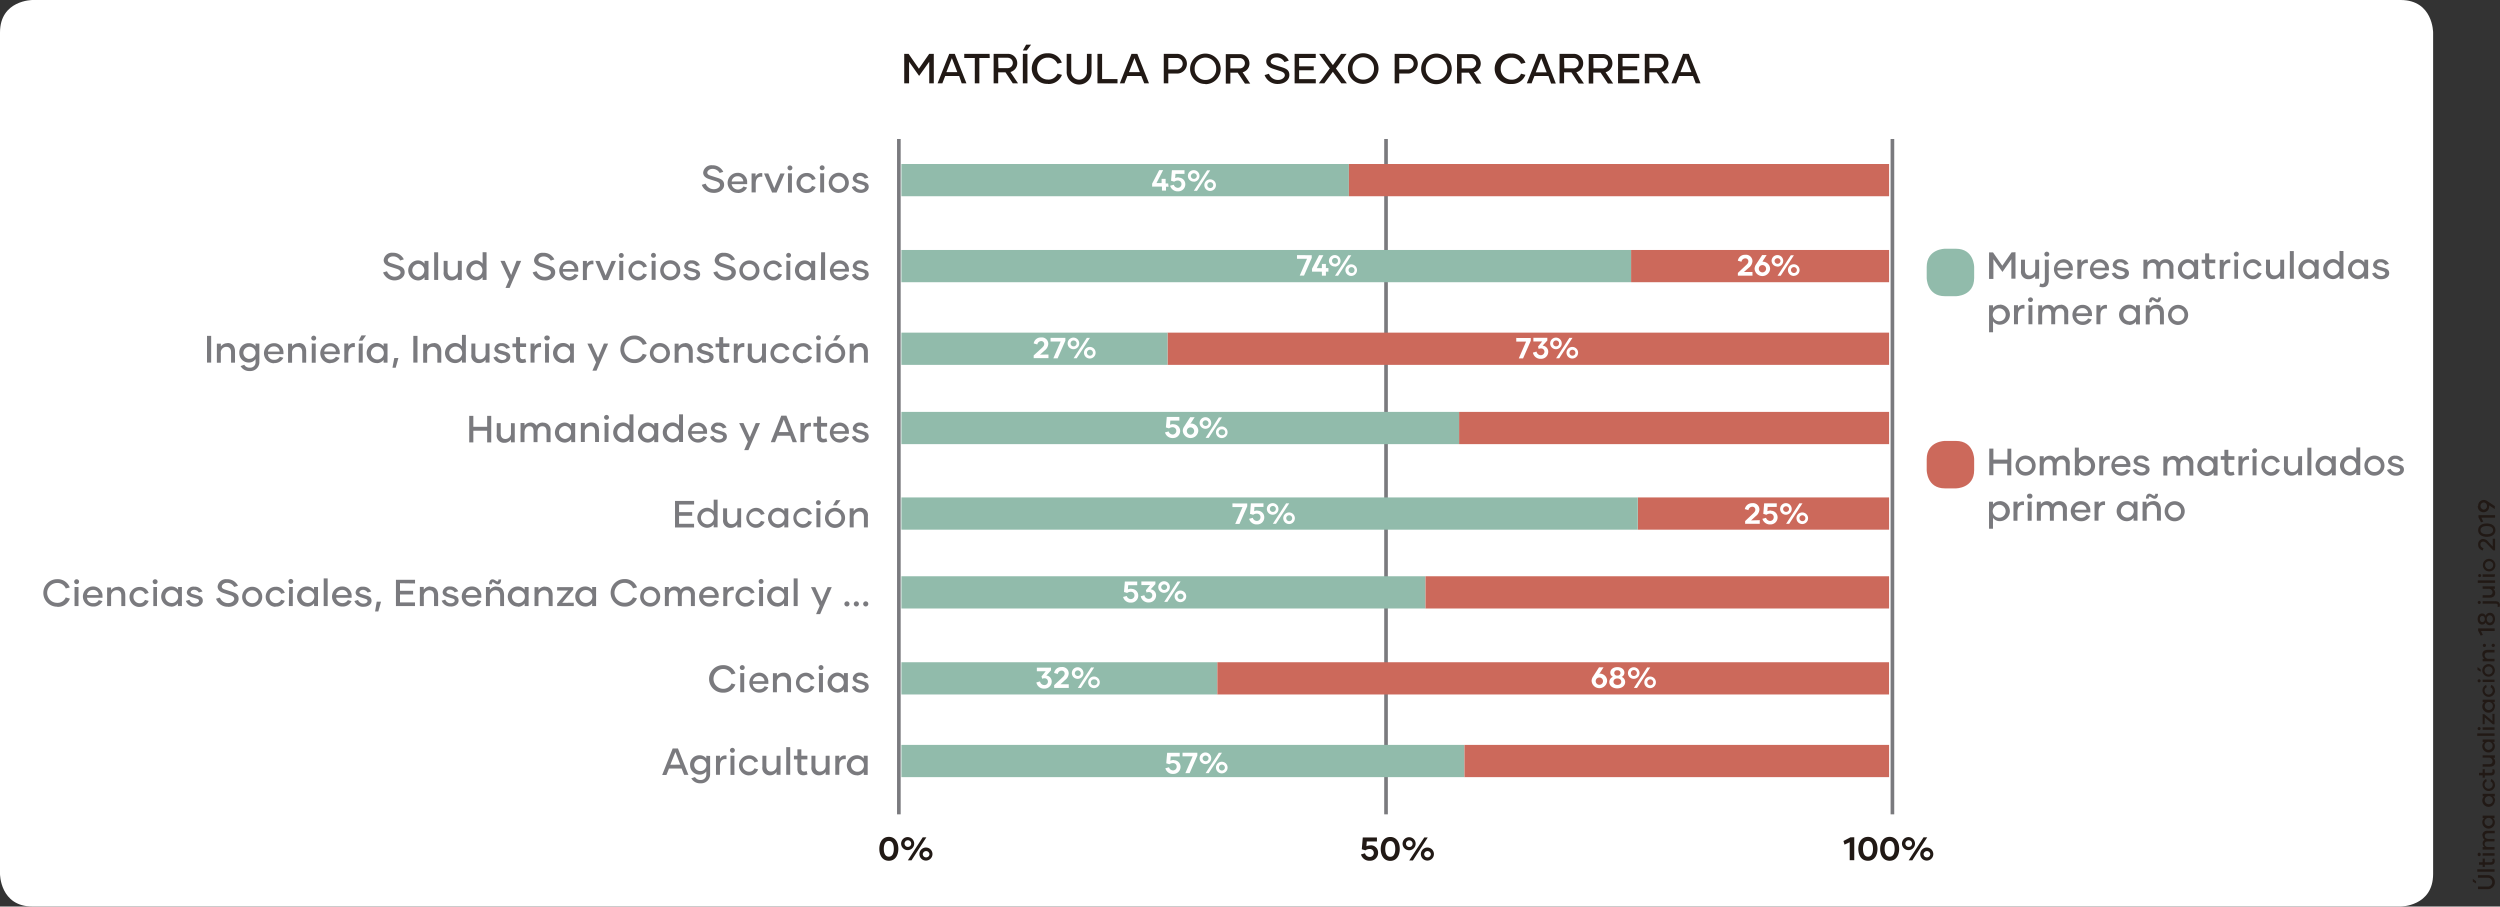 <svg xmlns="http://www.w3.org/2000/svg" viewBox="0 0 684.76 248.3"><rect x="0" y="0" width="684.76" height="248.3" fill="#333333" stroke="none"/><defs><style>.cls-1{fill:#fff;}.cls-2{fill:none;stroke:#7a7a7e;}.cls-3{fill:#cc695b;}.cls-4{fill:#91bbab;}.cls-5{fill:#211915;}.cls-6{fill:#7a7a7e;}</style></defs><title>Recurso 17</title><g id="Capa_2" data-name="Capa 2"><g id="Capa_1-2" data-name="Capa 1"><path class="cls-1" d="M8.91,0S0,0,0,8.91V239.38s0,8.92,8.91,8.92H657.53s8.91,0,8.91-8.92V8.91s0-8.91-8.91-8.91Z"/><line class="cls-2" x1="379.64" y1="38.07" x2="379.64" y2="223.05"/><line class="cls-2" x1="246.2" y1="38.07" x2="246.2" y2="223.05"/><line class="cls-2" x1="518.34" y1="38.07" x2="518.34" y2="223.05"/><path class="cls-3" d="M532.73,120.77s-5,0-5,5v3s0,5,5,5h3s5,0,5-5v-3s0-5-5-5Z"/><path class="cls-4" d="M532.73,68.13s-5,0-5,5v3s0,5,5,5h3s5,0,5-5v-3s0-5-5-5Z"/><path class="cls-5" d="M681.19,138.58a.93.93,0,0,1-1,1,1,1,0,0,1,0-1.95.93.93,0,0,1,1,1m-2.52,0a1.59,1.59,0,0,0,1.57,1.68,1.55,1.55,0,0,0,1.56-1.6,1.27,1.27,0,0,0,0-.28l1.54,1v-.8l-2-1.34a1.87,1.87,0,0,0-1-.35,1.58,1.58,0,0,0-1.57,1.68m.09,3.07.7,1.37.61-.18-.52-1.08h3.76v-.71h-4.55Zm4,3.52c0,.75-.69,1.12-1.72,1.12s-1.72-.37-1.72-1.12.69-1.12,1.72-1.12,1.72.37,1.72,1.12m.64,0c0-1.18-1-1.83-2.36-1.83s-2.36.65-2.36,1.83,1,1.83,2.36,1.83,2.36-.65,2.36-1.83m-.73,4.49-1.14-1.21a2,2,0,0,0-1.45-.86,1.39,1.39,0,0,0-1.4,1.57,1.53,1.53,0,0,0,1.28,1.56l.18-.63a1,1,0,0,1-.83-.94.76.76,0,0,1,.8-.85c.37,0,.65.26,1,.63l1.71,1.79h.5v-3.2h-.65Zm.11,5.08a1.1,1.1,0,1,1-1.1-1.08,1.05,1.05,0,0,1,1.1,1.08m.62,0a1.72,1.72,0,1,0-1.72,1.73,1.69,1.69,0,0,0,1.72-1.73m-.08,2.53H680V158h3.27Zm-3.81.33a.42.42,0,1,0-.42.43.42.42,0,0,0,.42-.43m3.81,1.33h-4.75v.68h4.75ZM680,161.27h1.62a1,1,0,0,1,1.09.95c0,.53-.35.8-.92.8H680v.68H682c.89,0,1.44-.46,1.44-1.3a1.34,1.34,0,0,0-.58-1.13h.5v-.67H680Zm3.52,4.07c.37,0,.62.14.62.46a.61.61,0,0,1-.1.33l.55.16a1.45,1.45,0,0,0,.13-.57c0-.73-.49-1.05-1.25-1.05H680v.67ZM679.5,165a.42.42,0,1,0-.42.43.42.42,0,0,0,.42-.43m3.29,4.55c0,.63-.36,1-.83,1s-.82-.38-.82-1,.35-1,.82-1,.83.39.83,1m-3.55,0c0-.52.3-.83.68-.83s.68.31.68.83-.3.84-.68.84-.68-.31-.68-.84m1.6-.89a1.06,1.06,0,0,0-1-.63c-.66,0-1.2.59-1.2,1.52s.54,1.52,1.2,1.52a1.06,1.06,0,0,0,1-.63,1.21,1.21,0,0,0,1.17.82c.78,0,1.38-.67,1.38-1.71s-.6-1.71-1.38-1.71a1.21,1.21,0,0,0-1.17.82m-2.08,4.06.7,1.37.61-.17-.52-1.08h3.76v-.72h-4.55Zm4.59,4.05a.44.44,0,0,0-.44-.45.45.45,0,0,0,0,.9.44.44,0,0,0,.44-.45m-2.42,0a.44.44,0,1,0-.44.45.44.44,0,0,0,.44-.45m-1,2.56a1.32,1.32,0,0,0,.57,1.12H680v.69h3.27v-.69h-1.63a1,1,0,0,1-1.09-.94c0-.53.35-.8.92-.8h1.8V178h-1.92c-.89,0-1.44.46-1.44,1.3m2.82,4.31a1.1,1.1,0,1,1-1.1-1.07,1.05,1.05,0,0,1,1.1,1.07m.62,0a1.72,1.72,0,1,0-1.72,1.73,1.69,1.69,0,0,0,1.72-1.73m-3.87.36v-.6l-.89-.66v.76Zm3.79,2.17H680v.67h3.27Zm-3.81.33a.42.42,0,1,0-.42.43.42.42,0,0,0,.42-.43m3.89,2.67a1.56,1.56,0,0,0-1-1.55l-.18.63a1,1,0,0,1,.59.92,1.11,1.11,0,0,1-2.22,0,1,1,0,0,1,.61-.92l-.18-.63a1.57,1.57,0,0,0-1,1.56,1.72,1.72,0,0,0,3.44,0m-.61,4.23a1.11,1.11,0,0,1-2.22,0,1.11,1.11,0,0,1,2.22,0m.61.11a1.38,1.38,0,0,0-.58-1.17h.5v-.68H680v.68h.49a1.38,1.38,0,0,0-.58,1.17,1.72,1.72,0,0,0,3.44,0m-.66,4-2.25-1.89H680v2.76h.57v-1.85l2.26,1.89h.44v-2.86h-.58Zm.58,1.73H680v.67h3.27Zm-3.81.33a.42.42,0,1,0-.42.43.42.42,0,0,0,.42-.43m3.81,1.33h-4.75v.68h4.75Zm-.53,3.4a1.11,1.11,0,0,1-2.22,0,1.11,1.11,0,0,1,2.22,0m.61.11a1.4,1.4,0,0,0-.58-1.18h.5v-.67H680v.67h.49a1.4,1.4,0,0,0-.58,1.18,1.72,1.72,0,0,0,3.44,0M680,207.51h1.62a1,1,0,0,1,1.09,1c0,.53-.35.8-.92.8H680v.68H682c.89,0,1.44-.46,1.44-1.3a1.34,1.34,0,0,0-.58-1.13h.5v-.67H680Zm2.6,3.27a1,1,0,0,1,.11.43.44.44,0,0,1-.5.47h-1.61v-1H680v1H679v.68H680V213h.6v-.59h1.61c.67,0,1.11-.32,1.11-1a1.72,1.72,0,0,0-.16-.73Zm.75,4.15a1.56,1.56,0,0,0-1-1.55l-.18.63a1,1,0,0,1,.59.92,1.11,1.11,0,0,1-2.22,0,1,1,0,0,1,.61-.92l-.18-.63a1.57,1.57,0,0,0-1,1.56,1.72,1.72,0,0,0,3.44,0m-.61,4.23a1.11,1.11,0,0,1-2.22,0,1.11,1.11,0,0,1,2.22,0m.61.11a1.38,1.38,0,0,0-.58-1.17h.5v-.68H680v.68h.49a1.38,1.38,0,0,0-.58,1.17,1.72,1.72,0,0,0,3.44,0m-.61,5.85a1.11,1.11,0,0,1-2.22,0,1.11,1.11,0,0,1,2.22,0m.61.11a1.38,1.38,0,0,0-.58-1.17h.5v-.68H680v.68h.49a1.38,1.38,0,0,0-.58,1.17,1.72,1.72,0,0,0,3.44,0M680,228.88a1.31,1.31,0,0,0,.56,1.14,1.07,1.07,0,0,0-.56,1,1.22,1.22,0,0,0,.54,1H680v.68h3.27v-.68h-1.66c-.65,0-1.06-.32-1.06-.84s.34-.71.89-.71h1.83v-.68H681.6c-.62,0-1-.31-1-.81s.34-.74.89-.74h1.83v-.68h-2a1.24,1.24,0,0,0-1.4,1.28m3.36,4.85H680v.68h3.27Zm-3.81.34a.42.42,0,1,0-.83,0,.42.42,0,1,0,.83,0m3.14,1.26a.92.92,0,0,1,.11.43c0,.31-.18.46-.5.46h-1.61v-1H680v1H679v.68H680v.6h.6v-.6h1.61c.67,0,1.11-.32,1.11-1a1.68,1.68,0,0,0-.16-.72Zm.67,2.81h-4.75v.68h4.75Zm-4.55,2.31h2.69a1.21,1.21,0,1,1,0,2.42h-2.69v.71h2.71a1.92,1.92,0,1,0,0-3.84h-2.71Zm-1.42.31v.76l.9.51v-.61Z"/><rect class="cls-4" x="246.9" y="44.92" width="122.56" height="8.83"/><rect class="cls-3" x="369.47" y="44.92" width="147.96" height="8.83"/><rect class="cls-3" x="446.76" y="68.47" width="70.67" height="8.83"/><rect class="cls-3" x="319.78" y="91.11" width="197.65" height="8.83"/><rect class="cls-3" x="399.65" y="112.82" width="117.78" height="8.83"/><rect class="cls-3" x="448.6" y="136.25" width="68.83" height="8.83"/><rect class="cls-4" x="246.9" y="68.47" width="199.85" height="8.83"/><rect class="cls-4" x="246.9" y="91.11" width="72.88" height="8.83"/><rect class="cls-4" x="246.9" y="112.82" width="152.74" height="8.83"/><rect class="cls-4" x="246.9" y="136.25" width="201.69" height="8.83"/><rect class="cls-4" x="246.9" y="157.84" width="143.54" height="8.83"/><rect class="cls-3" x="390.45" y="157.84" width="126.98" height="8.83"/><rect class="cls-4" x="246.9" y="181.39" width="86.54" height="8.83"/><rect class="cls-3" x="333.44" y="181.39" width="183.98" height="8.83"/><rect class="cls-4" x="246.9" y="204.03" width="154.21" height="8.83"/><rect class="cls-3" x="401.12" y="204.03" width="116.31" height="8.83"/><path class="cls-6" d="M235.75,52.84c1.29,0,2.19-.71,2.19-1.64s-.64-1.22-1.37-1.43l-1.4-.4c-.35-.12-.56-.26-.56-.52s.37-.64.92-.64a1.43,1.43,0,0,1,1.31.73l1-.28a2.32,2.32,0,0,0-2.26-1.32,1.8,1.8,0,0,0-2,1.52c0,.75.54,1.13,1.24,1.34l1.4.41c.47.14.68.3.68.63s-.43.7-1.09.7a1.55,1.55,0,0,1-1.51-1l-1,.29a2.51,2.51,0,0,0,2.46,1.59m-6-1a1.76,1.76,0,1,1,1.72-1.76,1.69,1.69,0,0,1-1.72,1.76m0,1A2.75,2.75,0,1,0,227,50.08a2.7,2.7,0,0,0,2.77,2.76m-5.12-.14h1.08V47.48h-1.08Zm.55-6.08a.67.67,0,1,0-.68-.67.67.67,0,0,0,.68.67m-4.27,6.22a2.48,2.48,0,0,0,2.48-1.63l-1-.28a1.52,1.52,0,0,1-1.47.93,1.7,1.7,0,0,1-1.68-1.78,1.68,1.68,0,0,1,1.68-1.76,1.54,1.54,0,0,1,1.47,1l1-.29a2.49,2.49,0,0,0-2.49-1.65,2.75,2.75,0,0,0,0,5.5m-5.09-.14h1.08V47.48h-1.08Zm.55-6.08a.67.67,0,1,0-.68-.67.67.67,0,0,0,.68.67m-2.65.86-1.65,4-1.63-4h-1.18l2.21,5.22h1.22l2.21-5.22Zm-6.78.83v-.83h-1.09V52.7H207V50.34c0-1.52.68-2.08,1.79-1.91v-1a1.63,1.63,0,0,0-1.79.9m-6.59,1.39A1.57,1.57,0,0,1,202,48.28a1.49,1.49,0,0,1,1.59,1.41Zm1.71,3.14a2.65,2.65,0,0,0,2.5-1.49l-1-.29a1.75,1.75,0,0,1-3.22-.64h4.25a3.11,3.11,0,0,0,0-.43A2.52,2.52,0,0,0,202,47.34a2.75,2.75,0,0,0,.09,5.5m-6.59,0c1.7,0,2.84-1,2.84-2.21s-.78-1.59-1.9-1.94l-1.79-.57c-.65-.2-.92-.45-.92-.86s.56-1,1.38-1a2.18,2.18,0,0,1,2,1.12l1-.31a3.18,3.18,0,0,0-3-1.8,2.26,2.26,0,0,0-2.51,2c0,.91.66,1.47,1.63,1.78l1.83.58c.85.27,1.15.58,1.15,1.06s-.64,1.13-1.65,1.13a2.35,2.35,0,0,1-2.27-1.52l-1.07.32a3.36,3.36,0,0,0,3.28,2.2"/><path class="cls-1" d="M331.49,51.51a.81.81,0,1,1,.82-.8.79.79,0,0,1-.82.8m0,.79a1.59,1.59,0,1,0-1.62-1.59,1.59,1.59,0,0,0,1.62,1.59M327,49a.8.8,0,0,1-.82-.81.82.82,0,0,1,1.63,0A.8.8,0,0,1,327,49m0,3.26h.86l3.62-5.6h-.85Zm0-2.48a1.59,1.59,0,1,0-1.63-1.59A1.59,1.59,0,0,0,327,49.75m-4.12-1.17a2.27,2.27,0,0,0-1,.2l.09-1.16h2.47v-1h-3.45l-.24,2.88.86.27a1.61,1.61,0,0,1,1-.32.94.94,0,0,1,1,1,1,1,0,0,1-1,1,1.18,1.18,0,0,1-1.1-.85l-1,.27a2.09,2.09,0,0,0,2.15,1.54,1.92,1.92,0,0,0,2-1.91,1.8,1.8,0,0,0-1.86-1.85m-2.83,1.6h-.7V49h-1.1v1.15h-1.41l1.82-3.55H317.5l-1.93,3.71v.8h2.7v1.09h1.1V51.14h.7Z"/><path class="cls-1" d="M298.54,97.42a.79.79,0,0,1-.81-.81.81.81,0,0,1,1.62,0,.79.79,0,0,1-.81.81m0,.78a1.59,1.59,0,1,0-1.63-1.59,1.58,1.58,0,0,0,1.63,1.59m-4.48-3.33a.79.79,0,0,1-.81-.81.78.78,0,0,1,.81-.8.79.79,0,0,1,.82.8.8.8,0,0,1-.82.81m0,3.26h.85l3.63-5.59h-.85Zm0-2.48a1.59,1.59,0,1,0-1.63-1.59,1.59,1.59,0,0,0,1.63,1.59m-6.31-3.11v1h2.77l-2,4.6h1.17l2.12-4.84v-.75Zm-2.88,4.6L286.13,96a2.44,2.44,0,0,0,1-1.8,1.75,1.75,0,0,0-2-1.76,1.94,1.94,0,0,0-2,1.63l1,.28a1.07,1.07,0,0,1,1-.92.79.79,0,0,1,.88.83c0,.4-.28.7-.69,1.09l-2.19,2v.75h4.05v-1Z"/><path class="cls-1" d="M430.7,97.42a.79.79,0,0,1-.81-.81.81.81,0,0,1,1.62,0,.79.79,0,0,1-.81.81m0,.78a1.59,1.59,0,1,0-1.63-1.59,1.59,1.59,0,0,0,1.63,1.59m-4.48-3.33a.79.79,0,0,1-.81-.81.78.78,0,0,1,.81-.8.79.79,0,0,1,.82.8.8.8,0,0,1-.82.81m0,3.26h.86l3.63-5.59h-.85Zm0-2.48a1.59,1.59,0,1,0-1.63-1.59,1.59,1.59,0,0,0,1.63,1.59m-3.67-1,1.27-1.39v-.73H420v1h2.41l-1.14,1.41.18.65a1.06,1.06,0,0,1,.58-.14.89.89,0,0,1,1,.91,1,1,0,0,1-1,.94,1.19,1.19,0,0,1-1.16-1l-1,.28a2.08,2.08,0,0,0,2.2,1.7,1.93,1.93,0,0,0,2-1.9,1.64,1.64,0,0,0-1.47-1.69m-7.29-2.12v1H418l-2,4.6h1.17l2.12-4.84v-.75Z"/><path class="cls-1" d="M464.71,108.58a.81.81,0,1,1,.82-.8.79.79,0,0,1-.82.8m0,.78a1.59,1.59,0,1,0-1.62-1.58,1.58,1.58,0,0,0,1.62,1.58M460.24,106a.8.8,0,0,1-.82-.81.82.82,0,0,1,1.64,0,.81.81,0,0,1-.82.81m0,3.26h.86l3.62-5.6h-.85Zm0-2.48a1.59,1.59,0,1,0-1.63-1.59,1.59,1.59,0,0,0,1.63,1.59m-1.8.42h-.7V106.1h-1.09v1.14h-1.42l1.83-3.54h-1.19l-1.93,3.71v.8h2.71v1.09h1.09v-1.09h.7Zm-5,0h-.69V106.1h-1.1v1.14h-1.41l1.82-3.54h-1.18L449,107.41v.8h2.7v1.09h1.1v-1.09h.69Z"/><path class="cls-1" d="M334.69,119.21a.81.81,0,1,1,0-1.61.81.81,0,1,1,0,1.61m0,.78a1.59,1.59,0,1,0-1.63-1.58,1.58,1.58,0,0,0,1.63,1.58m-4.47-3.32a.8.8,0,0,1-.82-.81.82.82,0,0,1,1.63,0,.8.8,0,0,1-.81.81m0,3.26h.85l3.63-5.6h-.85Zm0-2.48a1.59,1.59,0,1,0-1.64-1.59,1.59,1.59,0,0,0,1.64,1.59m-4.14,1.61a1,1,0,1,1,1-1,1,1,0,0,1-1,1m.16-3h-.17l1.16-1.79H326l-1.62,2.51a2.19,2.19,0,0,0-.41,1.22,2.13,2.13,0,0,0,4.25,0,2,2,0,0,0-2-2m-4.75.17a2.28,2.28,0,0,0-1,.19l.09-1.16h2.47v-1h-3.45l-.24,2.88.86.26a1.68,1.68,0,0,1,1-.32,1,1,0,0,1,1,1,1,1,0,0,1-1,1,1.18,1.18,0,0,1-1.1-.86l-1,.28a2.09,2.09,0,0,0,2.15,1.54,1.92,1.92,0,0,0,2-1.91,1.8,1.8,0,0,0-1.86-1.85"/><path class="cls-1" d="M323.35,164.15a.79.79,0,0,1-.81-.81.82.82,0,0,1,1.63,0,.8.8,0,0,1-.82.81m0,.78a1.59,1.59,0,1,0-1.62-1.59,1.58,1.58,0,0,0,1.62,1.59m-4.47-3.33a.8.8,0,0,1-.82-.81.82.82,0,0,1,1.63,0,.8.8,0,0,1-.81.81m0,3.26h.86l3.62-5.59h-.85Zm0-2.48a1.59,1.59,0,1,0-1.63-1.59,1.59,1.59,0,0,0,1.63,1.59m-3.67-1,1.26-1.39v-.73h-3.85v1H315l-1.14,1.41.19.65a1,1,0,0,1,.57-.14.89.89,0,0,1,1,.91.94.94,0,0,1-1,.94,1.19,1.19,0,0,1-1.16-1l-1,.28a2.08,2.08,0,0,0,2.2,1.7,1.94,1.94,0,0,0,2-1.9,1.64,1.64,0,0,0-1.47-1.69m-5.26-.17a2.28,2.28,0,0,0-1,.19l.09-1.16h2.47v-1H308.1l-.24,2.87.87.27a1.57,1.57,0,0,1,1-.32.94.94,0,0,1,1,1,1,1,0,0,1-1,1,1.19,1.19,0,0,1-1.11-.86l-1,.27a2.08,2.08,0,0,0,2.15,1.55,1.92,1.92,0,0,0,2-1.92,1.8,1.8,0,0,0-1.86-1.84"/><path class="cls-1" d="M299.69,187.7a.81.81,0,1,1,0-1.61.81.81,0,1,1,0,1.61m0,.78a1.59,1.59,0,1,0-1.63-1.58,1.58,1.58,0,0,0,1.63,1.58m-4.47-3.32a.8.8,0,0,1-.82-.81.82.82,0,0,1,1.63,0,.8.8,0,0,1-.81.81m0,3.26h.85l3.63-5.6h-.85Zm0-2.48a1.59,1.59,0,1,0-1.64-1.59,1.59,1.59,0,0,0,1.64,1.59m-4.76,1.49,1.27-1.17a2.42,2.42,0,0,0,1-1.79,1.75,1.75,0,0,0-2-1.76,1.93,1.93,0,0,0-2,1.62l1,.28a1.06,1.06,0,0,1,1-.92.79.79,0,0,1,.88.84c0,.4-.27.7-.68,1.08l-2.19,2.06v.75h4v-1ZM286.62,185l1.26-1.39v-.74H284v1h2.41l-1.14,1.41.19.65a1,1,0,0,1,.57-.14.89.89,0,0,1,1,.92.93.93,0,0,1-1,.93,1.19,1.19,0,0,1-1.16-1l-1,.28a2.07,2.07,0,0,0,2.2,1.69,1.94,1.94,0,0,0,2-1.89,1.63,1.63,0,0,0-1.47-1.69"/><path class="cls-1" d="M334.69,211.05a.79.79,0,0,1-.81-.81.81.81,0,1,1,.81.81m0,.78a1.59,1.59,0,1,0-1.63-1.59,1.59,1.59,0,0,0,1.63,1.59m-4.47-3.33a.8.8,0,0,1-.82-.81.82.82,0,0,1,1.63,0,.8.8,0,0,1-.81.81m0,3.26h.85l3.63-5.59h-.85Zm0-2.48a1.59,1.59,0,1,0-1.64-1.59,1.59,1.59,0,0,0,1.64,1.59m-6.32-3.11v1h2.77l-2,4.6h1.17l2.12-4.84v-.75Zm-2.33,2a2.28,2.28,0,0,0-1,.19l.09-1.16h2.47v-1h-3.45l-.24,2.87.86.27a1.61,1.61,0,0,1,1-.32.94.94,0,0,1,1,1,1,1,0,0,1-1,1,1.19,1.19,0,0,1-1.1-.86l-1,.27a2.08,2.08,0,0,0,2.15,1.55,1.93,1.93,0,0,0,2-1.92,1.8,1.8,0,0,0-1.86-1.84"/><path class="cls-5" d="M253.66,234.84a.89.89,0,0,1-.91-.9.92.92,0,0,1,1.83,0,.89.89,0,0,1-.92.9m0,.88a1.79,1.79,0,1,0-1.83-1.78,1.78,1.78,0,0,0,1.83,1.78m-5-3.75a.91.91,0,1,1,.92-.9.89.89,0,0,1-.92.9m0,3.68h1l4.08-6.3h-1Zm0-2.79a1.79,1.79,0,1,0-1.84-1.79,1.8,1.8,0,0,0,1.84,1.79m-5.2,1.79c-.93,0-1.38-.86-1.38-2.15s.45-2.16,1.38-2.16,1.36.86,1.36,2.16-.44,2.15-1.36,2.15m0,1.12c1.67,0,2.6-1.39,2.6-3.27s-.93-3.28-2.6-3.28-2.61,1.39-2.61,3.28.93,3.27,2.61,3.27"/><path class="cls-5" d="M391,234.84a.89.89,0,0,1-.91-.9.92.92,0,0,1,1.83,0,.89.89,0,0,1-.92.9m0,.88a1.79,1.79,0,1,0-1.82-1.78,1.79,1.79,0,0,0,1.82,1.78M386,232a.91.91,0,1,1,.92-.91.89.89,0,0,1-.92.91m0,3.68h1l4.07-6.3h-.95Zm0-2.79a1.79,1.79,0,1,0-1.83-1.8,1.8,1.8,0,0,0,1.83,1.8m-5.2,1.79c-.93,0-1.38-.86-1.38-2.15s.45-2.16,1.38-2.16,1.37.86,1.37,2.16-.44,2.15-1.37,2.15m0,1.12c1.67,0,2.6-1.39,2.6-3.27s-.93-3.28-2.6-3.28-2.61,1.39-2.61,3.28.94,3.27,2.61,3.27m-5.45-4.23a2.47,2.47,0,0,0-1.08.22l.1-1.31h2.78v-1.1h-3.88l-.27,3.24,1,.29a1.83,1.83,0,0,1,1.12-.36,1.07,1.07,0,0,1,1.17,1.08,1.08,1.08,0,0,1-1.17,1.09,1.33,1.33,0,0,1-1.24-1l-1.1.31a2.35,2.35,0,0,0,2.42,1.73,2.16,2.16,0,0,0,2.27-2.15,2,2,0,0,0-2.09-2.08"/><path class="cls-5" d="M527.79,234.84a.89.89,0,0,1-.91-.9.92.92,0,0,1,1.83,0,.89.89,0,0,1-.92.9m0,.88a1.79,1.79,0,1,0-1.83-1.78,1.78,1.78,0,0,0,1.83,1.78m-5-3.75a.91.91,0,1,1,.92-.91.89.89,0,0,1-.92.91m0,3.68h1l4.08-6.3h-1Zm0-2.79a1.79,1.79,0,1,0-1.84-1.8,1.8,1.8,0,0,0,1.84,1.8m-5.21,1.79c-.92,0-1.37-.86-1.37-2.15s.45-2.16,1.37-2.16,1.37.86,1.37,2.16-.44,2.15-1.37,2.15m0,1.12c1.68,0,2.61-1.39,2.61-3.27s-.93-3.28-2.61-3.28-2.6,1.39-2.6,3.28.93,3.27,2.6,3.27m-5.93-1.12c-.92,0-1.37-.86-1.37-2.15s.45-2.16,1.37-2.16,1.37.86,1.37,2.16-.44,2.15-1.37,2.15m0,1.12c1.68,0,2.6-1.39,2.6-3.27s-.92-3.28-2.6-3.28S509,230.61,509,232.5s.94,3.27,2.61,3.27m-4.77-6.42-1.91,1,.29,1,1.42-.66v4.93h1.25v-6.3Z"/><path class="cls-1" d="M470.06,200.42a.79.79,0,0,1-.81-.81.82.82,0,0,1,1.63,0,.8.8,0,0,1-.82.81m0,.78a1.59,1.59,0,1,0-1.62-1.59,1.59,1.59,0,0,0,1.62,1.59m-4.47-3.33a.8.8,0,0,1-.82-.81.82.82,0,0,1,1.64,0,.81.81,0,0,1-.82.81m0,3.26h.86l3.62-5.59h-.85Zm0-2.48a1.59,1.59,0,1,0-1.63-1.59,1.59,1.59,0,0,0,1.63,1.59m-3.67-1,1.26-1.39v-.73h-3.85v1h2.41l-1.13,1.41.18.65a1.06,1.06,0,0,1,.58-.14.89.89,0,0,1,1,.91,1,1,0,0,1-1,.94,1.2,1.2,0,0,1-1.16-1l-1,.28a2.08,2.08,0,0,0,2.2,1.7,1.93,1.93,0,0,0,2-1.9,1.64,1.64,0,0,0-1.47-1.69m-3.26,1.42H458v-1.14h-1.1v1.14h-1.42l1.83-3.54h-1.19l-1.92,3.71v.8h2.7v1.08H458v-1.08h.69Z"/><path class="cls-1" d="M452,187.7a.81.81,0,1,1,.82-.8.79.79,0,0,1-.82.8m0,.78a1.59,1.59,0,1,0-1.62-1.58,1.58,1.58,0,0,0,1.62,1.58m-4.47-3.32a.8.8,0,0,1-.82-.81.82.82,0,0,1,1.64,0,.81.81,0,0,1-.82.81m0,3.26h.86l3.62-5.6h-.85Zm0-2.48a1.59,1.59,0,1,0-1.63-1.59,1.59,1.59,0,0,0,1.63,1.59M443,187.6c-.67,0-1.06-.39-1.06-.88s.39-.89,1.06-.89,1.07.38,1.07.89-.4.88-1.07.88m0-4a.73.73,0,1,1,0,1.44.73.73,0,1,1,0-1.44m1.2,1.79a1.25,1.25,0,0,0,.73-1.17c0-.81-.74-1.49-1.93-1.49s-1.93.68-1.93,1.49a1.26,1.26,0,0,0,.73,1.17,1.51,1.51,0,0,0-1,1.43c0,1,.85,1.73,2.17,1.73s2.17-.76,2.17-1.73a1.52,1.52,0,0,0-1-1.43m-6.07,2.18a1,1,0,1,1,1-1,1,1,0,0,1-1,1m.16-3h-.17l1.16-1.79h-1.24l-1.62,2.51a2.24,2.24,0,0,0-.41,1.22,2.13,2.13,0,0,0,4.25,0,2,2,0,0,0-2-2"/><path class="cls-1" d="M464.61,153.52a.81.81,0,1,1,.82-.8.79.79,0,0,1-.82.8m0,.78a1.59,1.59,0,1,0-1.62-1.58,1.58,1.58,0,0,0,1.62,1.58M460.14,151a.8.8,0,0,1-.82-.81.82.82,0,0,1,1.64,0,.81.81,0,0,1-.82.81m0,3.26H461l3.62-5.59h-.85Zm0-2.48a1.59,1.59,0,1,0-1.63-1.59,1.59,1.59,0,0,0,1.63,1.59m-6.31-3.11v1h2.76l-2,4.6h1.17l2.12-4.84v-.75Zm-.1,3.54H453V151h-1.09v1.14h-1.42l1.83-3.54h-1.19l-1.92,3.71v.8h2.7v1.08H453v-1.08h.7Z"/><path class="cls-1" d="M353.11,142.75a.81.81,0,1,1,.82-.8.79.79,0,0,1-.82.8m0,.79a1.59,1.59,0,1,0-1.62-1.59,1.59,1.59,0,0,0,1.62,1.59m-4.47-3.33a.8.8,0,0,1-.82-.81.82.82,0,0,1,1.64,0,.81.81,0,0,1-.82.81m0,3.26h.86l3.62-5.6h-.85Zm0-2.48A1.59,1.59,0,1,0,347,139.4a1.59,1.59,0,0,0,1.63,1.59m-4.12-1.16a2.35,2.35,0,0,0-1,.19l.09-1.16h2.47v-1h-3.45l-.24,2.88.87.27a1.59,1.59,0,0,1,1-.32.94.94,0,0,1,1,1,1,1,0,0,1-1,1,1.19,1.19,0,0,1-1.11-.86l-1,.27a2.09,2.09,0,0,0,2.15,1.54,1.91,1.91,0,0,0,2-1.91,1.79,1.79,0,0,0-1.86-1.84m-6.86-2v1h2.76l-2,4.61h1.17l2.12-4.84v-.76Z"/><path class="cls-1" d="M493.69,142.75a.81.81,0,1,1,.81-.8.79.79,0,0,1-.81.8m0,.79a1.59,1.59,0,1,0-1.63-1.59,1.59,1.59,0,0,0,1.63,1.59m-4.47-3.33a.8.8,0,0,1-.82-.81.82.82,0,0,1,1.63,0,.8.8,0,0,1-.81.81m0,3.26h.85l3.63-5.6h-.85Zm0-2.48a1.59,1.59,0,1,0-1.64-1.59,1.59,1.59,0,0,0,1.64,1.59m-4.12-1.16a2.28,2.28,0,0,0-1,.19l.08-1.16h2.48v-1h-3.45l-.24,2.88.86.27a1.61,1.61,0,0,1,1-.32.94.94,0,0,1,1,1,1,1,0,0,1-1,1,1.19,1.19,0,0,1-1.1-.86l-1,.27a2.1,2.1,0,0,0,2.16,1.54,1.92,1.92,0,0,0,2-1.91,1.8,1.8,0,0,0-1.86-1.84m-5.39,2.65,1.27-1.17a2.4,2.4,0,0,0,1-1.79,1.75,1.75,0,0,0-2-1.76,2,2,0,0,0-2,1.63l1,.28a1.06,1.06,0,0,1,1-.93.79.79,0,0,1,.88.84c0,.4-.27.7-.69,1.09L478,142.72v.75h4v-1Z"/><path class="cls-1" d="M370.13,74.78A.81.81,0,1,1,371,74a.78.78,0,0,1-.82.8m0,.78A1.59,1.59,0,1,0,368.51,74a1.59,1.59,0,0,0,1.62,1.58m-4.47-3.32a.79.79,0,0,1-.81-.81.78.78,0,0,1,.81-.8.79.79,0,0,1,.82.8.8.8,0,0,1-.82.81m0,3.26h.85l3.62-5.6h-.84Zm0-2.48A1.59,1.59,0,1,0,364,71.43,1.59,1.59,0,0,0,365.66,73m-1.8.42h-.69V72.3h-1.1v1.14h-1.41l1.82-3.54H361.3l-1.93,3.71v.8h2.7V75.5h1.1V74.41h.69Zm-8.61-3.54v1H358l-2,4.61h1.17l2.12-4.84V69.9Z"/><path class="cls-1" d="M491.35,74.78a.81.81,0,1,1,.82-.8.79.79,0,0,1-.82.8m0,.78A1.59,1.59,0,1,0,489.73,74a1.58,1.58,0,0,0,1.62,1.58m-4.47-3.32a.8.8,0,0,1-.82-.81.82.82,0,0,1,1.63,0,.8.8,0,0,1-.81.81m0,3.26h.86l3.62-5.6h-.85Zm0-2.48a1.59,1.59,0,1,0-1.63-1.59A1.59,1.59,0,0,0,486.88,73m-4.14,1.61a1,1,0,1,1,1-1,1,1,0,0,1-1,1m.16-2.95h-.17l1.16-1.79h-1.24L481,72.41a2.19,2.19,0,0,0-.41,1.22,2.13,2.13,0,0,0,4.25,0,2,2,0,0,0-2-1.95m-5.18,2.83L479,73.34a2.43,2.43,0,0,0,1-1.79,1.76,1.76,0,0,0-2-1.76,1.93,1.93,0,0,0-2,1.62l1,.28a1.07,1.07,0,0,1,1-.92.79.79,0,0,1,.88.83c0,.4-.27.71-.69,1.09l-2.18,2.06v.75h4v-1Z"/><path class="cls-1" d="M455.17,40.88a.81.81,0,1,1,.81-.8.79.79,0,0,1-.81.8m0,.79a1.59,1.59,0,1,0-1.63-1.59,1.59,1.59,0,0,0,1.63,1.59m-4.48-3.33a.79.79,0,0,1-.81-.81.78.78,0,0,1,.81-.8.79.79,0,0,1,.82.8.8.8,0,0,1-.82.81m0,3.26h.85l3.63-5.6h-.85Zm0-2.48a1.59,1.59,0,1,0-1.63-1.59,1.59,1.59,0,0,0,1.63,1.59M446.58,38a2.27,2.27,0,0,0-1,.2L445.7,37h2.47V36h-3.44l-.24,2.88.86.27a1.61,1.61,0,0,1,1-.32.94.94,0,0,1,1,1,1,1,0,0,1-1,1,1.18,1.18,0,0,1-1.1-.85l-1,.27a2.11,2.11,0,0,0,2.16,1.54,1.92,1.92,0,0,0,2-1.91A1.81,1.81,0,0,0,446.58,38m-4.84,0a2.34,2.34,0,0,0-1,.2l.09-1.16h2.47V36H439.9l-.24,2.88.86.27a1.59,1.59,0,0,1,1-.32,1,1,0,1,1,0,1.92,1.18,1.18,0,0,1-1.1-.85l-1,.27a2.1,2.1,0,0,0,2.15,1.54,1.93,1.93,0,0,0,2-1.91A1.81,1.81,0,0,0,441.74,38"/><path class="cls-6" d="M235.75,76.81c1.28,0,2.19-.7,2.19-1.64s-.64-1.21-1.37-1.42l-1.4-.41c-.35-.11-.56-.26-.56-.52s.37-.63.92-.63a1.41,1.41,0,0,1,1.31.73l1-.28a2.32,2.32,0,0,0-2.26-1.32,1.81,1.81,0,0,0-2,1.51c0,.75.55,1.14,1.25,1.34l1.4.42c.47.13.68.3.68.62s-.43.71-1.09.71a1.56,1.56,0,0,1-1.51-1l-1,.29a2.51,2.51,0,0,0,2.47,1.59m-7.49-3.14a1.58,1.58,0,0,1,1.62-1.42,1.49,1.49,0,0,1,1.59,1.41ZM230,76.81a2.66,2.66,0,0,0,2.5-1.48l-1-.29a1.75,1.75,0,0,1-3.22-.64h4.24a2.18,2.18,0,0,0,0-.44,2.51,2.51,0,0,0-2.66-2.64,2.75,2.75,0,0,0,.09,5.49m-5.11-.13H226V69.1h-1.09Zm-4.34-.84a1.78,1.78,0,0,1,0-3.55,1.78,1.78,0,0,1,0,3.55m-.18,1a2.21,2.21,0,0,0,1.88-.92v.79h1.08V71.45h-1.08v.79a2.21,2.21,0,0,0-1.88-.92,2.75,2.75,0,0,0,0,5.49m-4.94-.13h1.08V71.45H215.4ZM216,70.6a.67.67,0,1,0,0-1.34.67.67,0,1,0,0,1.34m-4.27,6.21a2.47,2.47,0,0,0,2.47-1.63l-1-.28a1.48,1.48,0,0,1-1.46.94,1.78,1.78,0,0,1,0-3.55,1.5,1.5,0,0,1,1.46,1l1-.29a2.48,2.48,0,0,0-2.48-1.65,2.75,2.75,0,0,0,0,5.49m-6.42-1A1.77,1.77,0,1,1,207,74.07a1.68,1.68,0,0,1-1.71,1.76m0,1a2.75,2.75,0,1,0-2.77-2.75,2.69,2.69,0,0,0,2.77,2.75m-6.59,0c1.71,0,2.85-1,2.85-2.2s-.78-1.59-1.9-1.94l-1.79-.57c-.65-.2-.92-.45-.92-.87s.56-1,1.38-1a2.16,2.16,0,0,1,2,1.12l1-.31a3.17,3.17,0,0,0-3.05-1.81,2.26,2.26,0,0,0-2.51,2c0,.92.66,1.48,1.63,1.78l1.83.58c.85.27,1.15.59,1.15,1.06s-.65,1.14-1.65,1.14a2.35,2.35,0,0,1-2.27-1.52l-1.07.32a3.37,3.37,0,0,0,3.27,2.19m-9.07,0c1.28,0,2.19-.7,2.19-1.64s-.64-1.21-1.37-1.42l-1.4-.41c-.35-.11-.56-.26-.56-.52s.37-.63.92-.63a1.41,1.41,0,0,1,1.31.73l1-.28a2.32,2.32,0,0,0-2.26-1.32,1.81,1.81,0,0,0-2,1.51c0,.75.55,1.14,1.25,1.34l1.4.42c.47.13.68.3.68.62s-.43.71-1.09.71a1.56,1.56,0,0,1-1.51-1l-1,.29a2.51,2.51,0,0,0,2.47,1.59m-6-1a1.77,1.77,0,1,1,1.72-1.76,1.69,1.69,0,0,1-1.72,1.76m0,1a2.75,2.75,0,1,0-2.77-2.75,2.69,2.69,0,0,0,2.77,2.75m-5.12-.13h1.08V71.45h-1.08ZM179,70.6a.67.67,0,1,0-.68-.67.67.67,0,0,0,.68.67m-4.27,6.21a2.46,2.46,0,0,0,2.47-1.63l-1-.28a1.51,1.51,0,0,1-1.47.94,1.78,1.78,0,0,1,0-3.55,1.53,1.53,0,0,1,1.47,1l1-.29a2.47,2.47,0,0,0-2.48-1.65,2.75,2.75,0,0,0,0,5.49m-5.09-.13h1.08V71.45h-1.08Zm.55-6.08a.67.67,0,1,0-.68-.67.67.67,0,0,0,.68.67m-2.66.85-1.64,4-1.63-4h-1.18l2.21,5.23h1.22l2.21-5.23Zm-6.77.83v-.83h-1.09v5.23h1.09V74.32c0-1.52.68-2.08,1.79-1.91v-1a1.63,1.63,0,0,0-1.79.89m-6.59,1.39a1.58,1.58,0,0,1,1.62-1.42,1.49,1.49,0,0,1,1.59,1.41Zm1.71,3.14a2.66,2.66,0,0,0,2.5-1.48l-1-.29a1.75,1.75,0,0,1-3.22-.64h4.24a2.18,2.18,0,0,0,0-.44,2.51,2.51,0,0,0-2.66-2.64,2.75,2.75,0,0,0,.09,5.49m-6.6,0c1.71,0,2.85-1,2.85-2.2s-.78-1.59-1.9-1.94l-1.79-.57c-.65-.2-.92-.45-.92-.87s.56-1,1.38-1a2.16,2.16,0,0,1,2,1.12l1-.31a3.17,3.17,0,0,0-3.05-1.81,2.26,2.26,0,0,0-2.51,2c0,.92.66,1.48,1.63,1.78l1.83.58c.85.27,1.15.59,1.15,1.06s-.64,1.14-1.65,1.14a2.35,2.35,0,0,1-2.27-1.52l-1.07.32a3.37,3.37,0,0,0,3.27,2.19m-7.68-5.36L140,75.34l-1.75-3.89h-1.18l2.39,5.11-1,2.3h1.12l3.18-7.41Zm-11,4.39a1.78,1.78,0,0,1,0-3.55,1.78,1.78,0,0,1,0,3.55m1.7-6.75v3.15a2.21,2.21,0,0,0-1.88-.92,2.75,2.75,0,0,0,0,5.49,2.21,2.21,0,0,0,1.88-.92v.79h1.08V69.09Zm-6.79,2.36v2.6a1.54,1.54,0,0,1-1.51,1.74c-.85,0-1.29-.56-1.29-1.47V71.45h-1.08v3.07a2,2,0,0,0,2.07,2.29,2.13,2.13,0,0,0,1.81-.92v.79h1.08V71.45Zm-6.48,5.23h1.09V69.1h-1.09Zm-4.34-.84a1.78,1.78,0,0,1,0-3.55,1.78,1.78,0,0,1,0,3.55m-.18,1a2.21,2.21,0,0,0,1.88-.92v.79h1.08V71.45h-1.08v.79a2.21,2.21,0,0,0-1.88-.92,2.75,2.75,0,0,0,0,5.49m-6.41,0c1.7,0,2.85-1,2.85-2.2s-.78-1.59-1.9-1.94l-1.79-.57c-.66-.2-.93-.45-.93-.87s.57-1,1.39-1a2.14,2.14,0,0,1,2,1.12l1-.31a3.19,3.19,0,0,0-3-1.81,2.27,2.27,0,0,0-2.52,2c0,.92.67,1.48,1.63,1.78l1.83.58c.85.27,1.16.59,1.16,1.06s-.65,1.14-1.66,1.14A2.34,2.34,0,0,1,106,74.3l-1.07.32a3.36,3.36,0,0,0,3.27,2.19"/><path class="cls-6" d="M235.63,94a2.14,2.14,0,0,0-1.8.92v-.78h-1.09v5.22h1.09v-2.6A1.55,1.55,0,0,1,235.34,95c.85,0,1.29.56,1.29,1.47v2.87h1.08V96.25c0-1.42-.74-2.3-2.08-2.3m-6.88,4.51a1.76,1.76,0,1,1,1.71-1.76,1.69,1.69,0,0,1-1.71,1.76m0,1A2.75,2.75,0,1,0,226,96.69a2.69,2.69,0,0,0,2.78,2.76m-.59-6.18h1l1.06-1.44H229Zm-4.54,6h1.08V94.09h-1.08Zm.55-6.08a.67.67,0,1,0-.68-.67.67.67,0,0,0,.68.67m-4.26,6.22a2.48,2.48,0,0,0,2.47-1.63l-1-.28a1.51,1.51,0,0,1-1.46.93,1.77,1.77,0,0,1,0-3.54,1.53,1.53,0,0,1,1.46,1l1-.29A2.49,2.49,0,0,0,219.89,94a2.75,2.75,0,0,0,0,5.5m-6.12,0a2.48,2.48,0,0,0,2.47-1.63l-1-.28a1.49,1.49,0,0,1-1.46.93,1.77,1.77,0,0,1,0-3.54,1.51,1.51,0,0,1,1.46,1l1-.29A2.48,2.48,0,0,0,213.78,94a2.75,2.75,0,0,0,0,5.5m-5.06-5.36v2.59a1.55,1.55,0,0,1-1.51,1.75c-.85,0-1.29-.56-1.29-1.48V94.09h-1.09v3.06a2,2,0,0,0,2.08,2.3,2.13,2.13,0,0,0,1.81-.93v.79h1.08V94.09Zm-6.66.83v-.83H201v5.22h1.09V97c0-1.52.68-2.07,1.79-1.91V94a1.61,1.61,0,0,0-1.79.89m-2.53,3.33a1.41,1.41,0,0,1-.69.17c-.5,0-.75-.29-.75-.8V95.05h1.66v-1H198.1V92.34H197v1.75h-1v1h1v2.57c0,1.07.51,1.77,1.63,1.77a2.94,2.94,0,0,0,1.16-.24Zm-6.3,1.2c1.29,0,2.19-.71,2.19-1.64s-.63-1.22-1.37-1.43l-1.39-.4c-.35-.12-.56-.26-.56-.52s.36-.64.91-.64a1.41,1.41,0,0,1,1.31.73l1-.28A2.32,2.32,0,0,0,193,94a1.8,1.8,0,0,0-2,1.52c0,.75.55,1.13,1.25,1.34l1.4.41c.47.14.67.31.67.63s-.42.7-1.09.7a1.52,1.52,0,0,1-1.5-1l-1,.29a2.51,2.51,0,0,0,2.46,1.59M187.67,94a2.11,2.11,0,0,0-1.79.92v-.78h-1.09v5.22h1.09v-2.6a1.54,1.54,0,0,1,1.5-1.74c.86,0,1.29.56,1.29,1.47v2.87h1.08V96.25c0-1.42-.74-2.3-2.08-2.3m-6.88,4.51a1.76,1.76,0,1,1,1.71-1.76,1.69,1.69,0,0,1-1.71,1.76m0,1A2.75,2.75,0,1,0,178,96.69a2.69,2.69,0,0,0,2.78,2.76m-7.08,0a3.47,3.47,0,0,0,3.44-2.26l-1.09-.28a2.4,2.4,0,0,1-2.36,1.48,2.72,2.72,0,0,1,0-5.44,2.44,2.44,0,0,1,2.37,1.5l1.09-.27a3.48,3.48,0,0,0-3.46-2.27,3.77,3.77,0,1,0,0,7.54m-8.28-5.36L163.81,98l-1.74-3.88h-1.18l2.38,5.11-1,2.29h1.12l3.18-7.4Zm-11,4.38a1.77,1.77,0,0,1,0-3.54,1.77,1.77,0,0,1,0,3.54m-.18,1a2.23,2.23,0,0,0,1.88-.93v.79h1.08V94.09h-1.08v.79a2.23,2.23,0,0,0-1.88-.93,2.75,2.75,0,0,0,0,5.5m-4.94-.14h1.07V94.09h-1.07Zm.55-6.08a.67.67,0,1,0,0-1.33.67.67,0,1,0,0,1.33m-3.43,1.69v-.83h-1.09v5.22h1.09V97c0-1.52.67-2.07,1.78-1.91V94a1.61,1.61,0,0,0-1.78.89m-2.54,3.33a1.37,1.37,0,0,1-.68.17c-.5,0-.75-.29-.75-.8V95.05h1.66v-1h-1.66V92.34h-1.08v1.75h-1v1h1v2.57c0,1.07.51,1.77,1.63,1.77a2.86,2.86,0,0,0,1.15-.24Zm-6.29,1.2c1.29,0,2.19-.71,2.19-1.64s-.63-1.22-1.37-1.43l-1.39-.4c-.36-.12-.56-.26-.56-.52s.36-.64.91-.64a1.43,1.43,0,0,1,1.31.73l1-.28A2.32,2.32,0,0,0,137.42,94a1.8,1.8,0,0,0-2,1.52c0,.75.55,1.13,1.24,1.34l1.41.41c.46.14.67.31.67.63s-.43.7-1.09.7a1.55,1.55,0,0,1-1.51-1l-1,.29a2.51,2.51,0,0,0,2.46,1.59M133,94.09v2.59a1.55,1.55,0,0,1-1.51,1.75c-.85,0-1.29-.56-1.29-1.48V94.09h-1.09v3.06a2,2,0,0,0,2.08,2.3,2.15,2.15,0,0,0,1.81-.93v.79h1.08V94.09Zm-8.18,4.38a1.77,1.77,0,0,1,0-3.54,1.77,1.77,0,0,1,0,3.54m1.71-6.74v3.15a2.24,2.24,0,0,0-1.89-.93,2.75,2.75,0,0,0,0,5.5,2.24,2.24,0,0,0,1.89-.93v.79h1.07V91.73ZM118.8,94a2.13,2.13,0,0,0-1.8.92v-.78h-1.09v5.22H117v-2.6A1.54,1.54,0,0,1,118.51,95c.85,0,1.28.56,1.28,1.47v2.87h1.08V96.25c0-1.42-.73-2.3-2.07-2.3m-5.59,5.36h1.14V92h-1.14Zm-5.71,1.42h.88l.75-2.68H108Zm-4.14-2.26a1.77,1.77,0,0,1,0-3.54,1.77,1.77,0,0,1,0,3.54m-.18,1a2.24,2.24,0,0,0,1.89-.93v.79h1.07V94.09h-1.07v.79a2.24,2.24,0,0,0-1.89-.93,2.75,2.75,0,0,0,0,5.5m-4.92-.14h1.09V94.09H98.26Zm0-6h1l1-1.44H99ZM95.4,94.92v-.83H94.31v5.22H95.4V97c0-1.52.68-2.07,1.79-1.91V94a1.63,1.63,0,0,0-1.79.89m-6.59,1.39a1.57,1.57,0,0,1,1.62-1.42A1.48,1.48,0,0,1,92,96.3Zm1.71,3.14A2.67,2.67,0,0,0,93,98l-1-.29A1.75,1.75,0,0,1,88.81,97h4.25a3.37,3.37,0,0,0,0-.44A2.52,2.52,0,0,0,90.43,94a2.75,2.75,0,0,0,.09,5.5m-5.13-.14h1.08V94.09H85.39Zm.55-6.08a.67.67,0,1,0-.68-.67.67.67,0,0,0,.68.67M81.79,94a2.13,2.13,0,0,0-1.8.92v-.78H78.9v5.22H80v-2.6A1.54,1.54,0,0,1,81.5,95c.85,0,1.28.56,1.28,1.47v2.87h1.08V96.25c0-1.42-.73-2.3-2.07-2.3m-8.4,2.36A1.58,1.58,0,0,1,75,94.89,1.48,1.48,0,0,1,76.6,96.3Zm1.72,3.14A2.65,2.65,0,0,0,77.61,98l-1-.29a1.53,1.53,0,0,1-1.48.84A1.58,1.58,0,0,1,73.39,97h4.25a3.37,3.37,0,0,0,0-.44A2.51,2.51,0,0,0,75,94a2.75,2.75,0,0,0,.1,5.5m-6.78-1.18A1.67,1.67,0,1,1,70,96.6a1.64,1.64,0,0,1-1.7,1.67M70,94.09v.73A2.26,2.26,0,0,0,68.16,94a2.53,2.53,0,0,0-2.61,2.65,2.56,2.56,0,0,0,2.61,2.65A2.21,2.21,0,0,0,70,98.37v.77a1.46,1.46,0,0,1-1.54,1.57,1.66,1.66,0,0,1-1.56-.8l-1,.36a2.66,2.66,0,0,0,2.49,1.36,2.46,2.46,0,0,0,2.65-2.51v-5ZM62.29,94a2.14,2.14,0,0,0-1.8.92v-.78H59.4v5.22h1.09v-2.6A1.54,1.54,0,0,1,62,95c.85,0,1.29.56,1.29,1.47v2.87h1.08V96.25c0-1.42-.74-2.3-2.08-2.3M56.7,99.31h1.14V92H56.7Z"/><path class="cls-6" d="M235.75,121.24c1.28,0,2.19-.7,2.19-1.64s-.64-1.21-1.37-1.42l-1.4-.41c-.35-.11-.56-.26-.56-.52s.37-.63.92-.63a1.41,1.41,0,0,1,1.31.73l1-.28a2.32,2.32,0,0,0-2.26-1.32,1.81,1.81,0,0,0-2,1.51c0,.75.55,1.14,1.25,1.34l1.4.42c.47.13.68.3.68.62s-.43.71-1.09.71a1.56,1.56,0,0,1-1.51-1l-1,.29a2.5,2.5,0,0,0,2.46,1.59m-7.49-3.14a1.58,1.58,0,0,1,1.62-1.42,1.49,1.49,0,0,1,1.59,1.41Zm1.71,3.14a2.66,2.66,0,0,0,2.5-1.48l-1-.29a1.75,1.75,0,0,1-3.22-.64h4.24a2.18,2.18,0,0,0,0-.44,2.51,2.51,0,0,0-2.66-2.64,2.75,2.75,0,0,0,.09,5.49m-3.61-1.19a1.52,1.52,0,0,1-.69.16c-.5,0-.75-.29-.75-.8v-2.56h1.66v-1h-1.66v-1.74h-1.08v1.74h-1v1h1v2.56c0,1.07.51,1.78,1.63,1.78a2.79,2.79,0,0,0,1.16-.25Zm-6-3.34v-.83h-1.09v5.23h1.09v-2.36c0-1.52.68-2.08,1.79-1.91v-1a1.63,1.63,0,0,0-1.79.89m-7,1.63,1.35-3.43,1.34,3.43Zm3.77,2.77h1.18l-2.88-7.27H214l-2.88,7.27h1.17l.7-1.77h3.46ZM207,115.88l-1.62,3.89-1.74-3.89h-1.18l2.38,5.11-1,2.3H205l3.18-7.41Zm-10.1,5.36c1.29,0,2.19-.7,2.19-1.64s-.63-1.21-1.37-1.42l-1.39-.41c-.36-.11-.56-.26-.56-.52s.36-.63.91-.63a1.41,1.41,0,0,1,1.31.73l1-.28a2.32,2.32,0,0,0-2.26-1.32,1.8,1.8,0,0,0-2,1.51c0,.75.55,1.14,1.24,1.34l1.4.42c.47.13.68.3.68.62s-.43.71-1.09.71a1.56,1.56,0,0,1-1.51-1l-1,.29a2.51,2.51,0,0,0,2.46,1.59m-7.49-3.14a1.58,1.58,0,0,1,1.62-1.42,1.48,1.48,0,0,1,1.59,1.41Zm1.71,3.14a2.68,2.68,0,0,0,2.51-1.48l-1-.29a1.75,1.75,0,0,1-3.22-.64h4.25a3.25,3.25,0,0,0,0-.44,2.51,2.51,0,0,0-2.66-2.64,2.75,2.75,0,0,0,.09,5.49m-6.8-1a1.78,1.78,0,0,1,0-3.55,1.78,1.78,0,0,1,0,3.55m1.7-6.75v3.15a2.21,2.21,0,0,0-1.88-.92,2.75,2.75,0,0,0,0,5.49,2.21,2.21,0,0,0,1.88-.92v.79h1.08v-7.59Zm-8.49,6.75a1.78,1.78,0,0,1,0-3.55,1.78,1.78,0,0,1,0,3.55m-.18,1a2.21,2.21,0,0,0,1.88-.92v.79h1.08v-5.23h-1.08v.79a2.21,2.21,0,0,0-1.88-.92,2.75,2.75,0,0,0,0,5.49m-6.62-1a1.78,1.78,0,0,1,0-3.55,1.78,1.78,0,0,1,0,3.55m1.71-6.75v3.15a2.22,2.22,0,0,0-1.88-.92,2.75,2.75,0,0,0,0,5.49,2.22,2.22,0,0,0,1.88-.92v.79h1.08v-7.59Zm-6.83,7.59h1.08v-5.23H165.6Zm.55-6.08a.67.67,0,1,0-.68-.67.67.67,0,0,0,.68.67m-4.15.72a2.12,2.12,0,0,0-1.8.91v-.78h-1.09v5.23h1.09v-2.6a1.54,1.54,0,0,1,1.51-1.75c.85,0,1.29.57,1.29,1.48v2.87h1.07V118c0-1.41-.73-2.29-2.07-2.29m-7.23,4.52a1.78,1.78,0,0,1,0-3.55,1.78,1.78,0,0,1,0,3.55m-.18,1a2.21,2.21,0,0,0,1.88-.92v.79h1.08v-5.23h-1.08v.79a2.21,2.21,0,0,0-1.88-.92,2.75,2.75,0,0,0,0,5.49m-5.83-5.49a2.09,2.09,0,0,0-1.82.89,1.72,1.72,0,0,0-1.61-.89,2,2,0,0,0-1.65.86v-.73h-1.09v5.23h1.09v-2.64c0-1,.51-1.71,1.34-1.71s1.14.56,1.14,1.43v2.92h1.08v-2.74c0-1,.5-1.61,1.31-1.61s1.17.56,1.17,1.43v2.92h1.09V118a2,2,0,0,0-2.05-2.23m-8.8.13v2.6a1.55,1.55,0,0,1-1.51,1.74c-.85,0-1.29-.56-1.29-1.47v-2.87h-1.09V119a2,2,0,0,0,2.08,2.29,2.14,2.14,0,0,0,1.81-.92v.79H141v-5.23Zm-6.52-2v3h-3.78v-3h-1.13v7.27h1.13v-3.2h3.78v3.2h1.12v-7.27Z"/><path class="cls-6" d="M235.63,139.1a2.14,2.14,0,0,0-1.8.91v-.78h-1.09v5.22h1.09v-2.59a1.55,1.55,0,0,1,1.51-1.75c.85,0,1.29.56,1.29,1.48v2.86h1.08v-3.06a2,2,0,0,0-2.08-2.29m-6.88,4.5a1.76,1.76,0,1,1,1.71-1.75,1.68,1.68,0,0,1-1.71,1.75m0,1a2.75,2.75,0,1,0-2.78-2.75,2.69,2.69,0,0,0,2.78,2.75m-.59-6.18h1l1.06-1.43H229Zm-4.54,6h1.08v-5.22h-1.08Zm.55-6.07a.67.67,0,1,0-.68-.68.67.67,0,0,0,.68.68m-4.26,6.21a2.47,2.47,0,0,0,2.47-1.63l-1-.28a1.5,1.5,0,0,1-1.46.93,1.77,1.77,0,0,1,0-3.54,1.53,1.53,0,0,1,1.46,1l1-.29a2.49,2.49,0,0,0-2.49-1.65,2.75,2.75,0,0,0,0,5.49m-6.77-1a1.77,1.77,0,0,1,0-3.54,1.77,1.77,0,0,1,0,3.54m-.17,1a2.22,2.22,0,0,0,1.88-.92v.78h1.08v-5.22h-1.08V140a2.22,2.22,0,0,0-1.88-.92,2.75,2.75,0,0,0,0,5.49m-6,0a2.47,2.47,0,0,0,2.48-1.63l-1-.28a1.5,1.5,0,0,1-1.47.93,1.77,1.77,0,0,1,0-3.54,1.53,1.53,0,0,1,1.47,1l1-.29A2.49,2.49,0,0,0,207,139.1a2.75,2.75,0,0,0,0,5.49m-5.05-5.36v2.6a1.55,1.55,0,0,1-1.51,1.74c-.85,0-1.29-.56-1.29-1.47v-2.87h-1.09v3.07a2,2,0,0,0,2.08,2.29,2.14,2.14,0,0,0,1.81-.92v.78H203v-5.22Zm-8.18,4.38a1.77,1.77,0,0,1,0-3.54,1.77,1.77,0,0,1,0,3.54m1.71-6.74V140a2.23,2.23,0,0,0-1.89-.92,2.75,2.75,0,0,0,0,5.49,2.23,2.23,0,0,0,1.89-.92v.78h1.07v-7.58Zm-5.36,1.33v-1h-5.23v7.27h5.22v-1H186v-2.19h3.59v-1H186V138.2Z"/><path class="cls-6" d="M237.15,166.11a.7.7,0,1,0-.72-.7.7.7,0,0,0,.72.7m-2.58,0a.7.7,0,1,0-.71-.7.7.7,0,0,0,.71.7m-2.57,0a.7.7,0,1,0-.72-.7.7.7,0,0,0,.72.7m-5.32-5.29-1.62,3.88-1.75-3.88h-1.18l2.39,5.11-1,2.29h1.12l3.18-7.4ZM217.39,166h1.09v-7.58h-1.09Zm-4.34-.84a1.77,1.77,0,0,1,0-3.54,1.77,1.77,0,0,1,0,3.54m-.18,1a2.2,2.2,0,0,0,1.88-.93V166h1.08v-5.22h-1.08v.79a2.2,2.2,0,0,0-1.88-.93,2.75,2.75,0,0,0,0,5.5m-4.94-.14H209v-5.22h-1.08Zm.55-6.08a.67.67,0,1,0-.68-.67.67.67,0,0,0,.68.67m-4.27,6.22a2.46,2.46,0,0,0,2.47-1.63l-1-.28a1.52,1.52,0,0,1-1.47.93,1.69,1.69,0,0,1-1.68-1.78,1.68,1.68,0,0,1,1.68-1.76,1.54,1.54,0,0,1,1.47,1l1-.29a2.47,2.47,0,0,0-2.48-1.65,2.75,2.75,0,0,0,0,5.5m-5-4.53v-.83h-1.09V166h1.09v-2.36c0-1.51.67-2.07,1.78-1.91v-1a1.61,1.61,0,0,0-1.78.89m-6.6,1.39a1.58,1.58,0,0,1,1.62-1.42,1.48,1.48,0,0,1,1.59,1.41Zm1.71,3.14a2.65,2.65,0,0,0,2.51-1.49l-1-.29a1.55,1.55,0,0,1-1.49.84,1.57,1.57,0,0,1-1.73-1.47h4.25a3.37,3.37,0,0,0,0-.44,2.52,2.52,0,0,0-2.66-2.65,2.75,2.75,0,0,0,.09,5.5m-6-5.5a2.12,2.12,0,0,0-1.83.9,1.69,1.69,0,0,0-1.61-.9,1.94,1.94,0,0,0-1.64.86v-.72h-1.09V166h1.09V163.4c0-1.05.51-1.7,1.34-1.7s1.13.55,1.13,1.42V166h1.08v-2.73c0-1,.5-1.61,1.31-1.61s1.18.55,1.18,1.42V166h1.09v-3.13a2,2,0,0,0-2.05-2.23m-10.17,4.51a1.76,1.76,0,1,1,1.72-1.76,1.68,1.68,0,0,1-1.72,1.76m0,1a2.75,2.75,0,1,0-2.77-2.76,2.69,2.69,0,0,0,2.77,2.76m-7.07,0a3.47,3.47,0,0,0,3.43-2.26l-1.09-.28a2.4,2.4,0,0,1-2.35,1.48,2.72,2.72,0,0,1,0-5.44,2.44,2.44,0,0,1,2.36,1.5l1.09-.27a3.48,3.48,0,0,0-3.45-2.27,3.77,3.77,0,1,0,0,7.54m-10.55-1a1.77,1.77,0,0,1,0-3.54,1.77,1.77,0,0,1,0,3.54m-.17,1a2.23,2.23,0,0,0,1.88-.93V166h1.08v-5.22h-1.08v.79a2.23,2.23,0,0,0-1.88-.93,2.75,2.75,0,0,0,0,5.5M154,165.12l3-3.59v-.71h-4.4v.92h3l-3,3.61V166h4.56v-.92Zm-4.71-4.44a2.14,2.14,0,0,0-1.8.92v-.78h-1.08V166h1.08v-2.59A1.55,1.55,0,0,1,149,161.7c.85,0,1.29.56,1.29,1.47V166h1.08V163c0-1.42-.74-2.3-2.08-2.3M142,165.2a1.77,1.77,0,0,1,0-3.54,1.77,1.77,0,0,1,0,3.54m-.17,1a2.23,2.23,0,0,0,1.88-.93V166h1.08v-5.22h-1.08v.79a2.23,2.23,0,0,0-1.88-.93,2.75,2.75,0,0,0,0,5.5m-5.86-5.5a2.13,2.13,0,0,0-1.8.92v-.78H133.1V166h1.09v-2.59a1.54,1.54,0,0,1,1.51-1.75c.85,0,1.29.56,1.29,1.47V166h1.07V163c0-1.42-.73-2.3-2.07-2.3m-1-1.21c.34,0,.78.58,1.36.58s.91-.53.91-1.36h-.74c0,.38-.09.54-.26.54-.36,0-.78-.57-1.36-.57s-.93.53-.93,1.35h.76c0-.39.08-.54.26-.54M127.59,163a1.59,1.59,0,0,1,1.63-1.42,1.49,1.49,0,0,1,1.59,1.41Zm1.72,3.14a2.65,2.65,0,0,0,2.5-1.49l-1-.29a1.55,1.55,0,0,1-1.49.84,1.58,1.58,0,0,1-1.74-1.47h4.25a3.37,3.37,0,0,0,0-.44,2.51,2.51,0,0,0-2.65-2.65,2.75,2.75,0,0,0,.09,5.5m-5.85,0c1.29,0,2.19-.71,2.19-1.64s-.63-1.22-1.37-1.43l-1.39-.4c-.35-.12-.56-.26-.56-.52s.36-.64.91-.64a1.42,1.42,0,0,1,1.31.73l1-.28a2.32,2.32,0,0,0-2.27-1.32,1.8,1.8,0,0,0-2,1.52c0,.75.55,1.13,1.24,1.34l1.41.41c.47.14.67.31.67.63s-.42.7-1.09.7a1.52,1.52,0,0,1-1.5-1l-1,.29a2.51,2.51,0,0,0,2.46,1.59m-5.57-5.5a2.11,2.11,0,0,0-1.79.92v-.78H115V166h1.09v-2.59a1.54,1.54,0,0,1,1.5-1.75c.85,0,1.29.56,1.29,1.47V166H120V163c0-1.42-.74-2.3-2.08-2.3m-4.24-.89v-1h-5.23V166h5.22v-1h-4.11v-2.18h3.59v-1h-3.59v-2.07Zm-10.94,7.67h.88l.75-2.68h-1.18Zm-3.16-1.28c1.29,0,2.19-.71,2.19-1.64s-.63-1.22-1.37-1.43l-1.39-.4c-.36-.12-.56-.26-.56-.52s.36-.64.91-.64a1.42,1.42,0,0,1,1.31.73l1-.28a2.34,2.34,0,0,0-2.27-1.32,1.8,1.8,0,0,0-2,1.52c0,.75.55,1.13,1.24,1.34L100,164c.46.14.67.31.67.63s-.42.7-1.09.7a1.55,1.55,0,0,1-1.51-1l-1,.29a2.51,2.51,0,0,0,2.46,1.59M92.06,163a1.58,1.58,0,0,1,1.62-1.42A1.48,1.48,0,0,1,95.27,163Zm1.71,3.14a2.65,2.65,0,0,0,2.51-1.49l-1-.29a1.75,1.75,0,0,1-3.22-.63h4.25a3.37,3.37,0,0,0,0-.44,2.52,2.52,0,0,0-2.66-2.65,2.75,2.75,0,0,0,.09,5.5M88.66,166h1.09v-7.58H88.66Zm-4.34-.84a1.77,1.77,0,0,1,0-3.54,1.77,1.77,0,0,1,0,3.54m-.17,1a2.23,2.23,0,0,0,1.88-.93V166H87.1v-5.22H86v.79a2.23,2.23,0,0,0-1.88-.93,2.75,2.75,0,0,0,0,5.5m-5-.14h1.08v-5.22H79.2Zm.55-6.08a.67.67,0,1,0-.68-.67.67.67,0,0,0,.68.67m-4.27,6.22A2.46,2.46,0,0,0,78,164.55l-1-.28a1.52,1.52,0,0,1-1.47.93,1.69,1.69,0,0,1-1.68-1.78,1.68,1.68,0,0,1,1.68-1.76,1.54,1.54,0,0,1,1.47,1l1-.29a2.47,2.47,0,0,0-2.48-1.65,2.75,2.75,0,0,0,0,5.5m-6.42-1a1.76,1.76,0,1,1,1.72-1.76,1.69,1.69,0,0,1-1.72,1.76m0,1a2.75,2.75,0,1,0-2.77-2.76,2.7,2.7,0,0,0,2.77,2.76m-6.58,0c1.7,0,2.84-1,2.84-2.2s-.78-1.59-1.9-1.95l-1.78-.57c-.66-.2-.93-.45-.93-.86s.56-1,1.38-1a2.17,2.17,0,0,1,2,1.12l1.05-.31a3.2,3.2,0,0,0-3.06-1.8,2.26,2.26,0,0,0-2.51,2c0,.91.66,1.48,1.63,1.78L63,163c.85.27,1.15.58,1.15,1.06s-.64,1.13-1.65,1.13a2.33,2.33,0,0,1-2.26-1.52l-1.07.33a3.35,3.35,0,0,0,3.27,2.19m-9.08,0c1.29,0,2.19-.71,2.19-1.64s-.63-1.22-1.37-1.43l-1.39-.4c-.36-.12-.56-.26-.56-.52s.36-.64.91-.64a1.42,1.42,0,0,1,1.31.73l1-.28a2.34,2.34,0,0,0-2.27-1.32,1.8,1.8,0,0,0-2,1.52c0,.75.55,1.13,1.24,1.34l1.41.41c.46.14.67.31.67.63s-.42.7-1.09.7a1.55,1.55,0,0,1-1.51-1l-1,.29a2.51,2.51,0,0,0,2.46,1.59m-6.33-1a1.77,1.77,0,0,1,0-3.54,1.77,1.77,0,0,1,0,3.54m-.17,1a2.23,2.23,0,0,0,1.88-.93V166h1.08v-5.22H48.78v.79a2.23,2.23,0,0,0-1.88-.93,2.75,2.75,0,0,0,0,5.5M42,166H43v-5.22H42ZM42.5,160a.67.67,0,1,0-.68-.67.67.67,0,0,0,.68.67m-4.27,6.22a2.47,2.47,0,0,0,2.48-1.63l-1-.28a1.52,1.52,0,0,1-1.47.93,1.7,1.7,0,0,1-1.68-1.78,1.68,1.68,0,0,1,1.68-1.76,1.54,1.54,0,0,1,1.47,1l1-.29a2.49,2.49,0,0,0-2.49-1.65,2.75,2.75,0,0,0,0,5.5m-6-5.5a2.14,2.14,0,0,0-1.8.92v-.78H29.34V166h1.09v-2.59a1.54,1.54,0,0,1,1.51-1.75c.85,0,1.29.56,1.29,1.47V166h1.08V163c0-1.42-.74-2.3-2.08-2.3M23.84,163a1.57,1.57,0,0,1,1.62-1.42A1.49,1.49,0,0,1,27.05,163Zm1.71,3.14a2.65,2.65,0,0,0,2.5-1.49l-1-.29a1.55,1.55,0,0,1-1.49.84,1.56,1.56,0,0,1-1.73-1.47h4.24a2.25,2.25,0,0,0,0-.44,2.52,2.52,0,0,0-2.66-2.65,2.75,2.75,0,0,0,.09,5.5M20.42,166H21.5v-5.22H20.42ZM21,160a.67.67,0,1,0-.68-.67A.67.67,0,0,0,21,160m-5.29,6.22a3.47,3.47,0,0,0,3.44-2.26L18,163.64a2.4,2.4,0,0,1-2.36,1.48,2.72,2.72,0,0,1,0-5.44,2.44,2.44,0,0,1,2.37,1.5l1.09-.27a3.49,3.49,0,0,0-3.46-2.27,3.77,3.77,0,1,0,0,7.54"/><path class="cls-6" d="M235.75,189.73c1.28,0,2.19-.7,2.19-1.64s-.64-1.21-1.37-1.42l-1.4-.41c-.35-.11-.56-.26-.56-.52s.37-.63.92-.63a1.41,1.41,0,0,1,1.31.73l1-.28a2.32,2.32,0,0,0-2.26-1.32,1.81,1.81,0,0,0-2,1.51c0,.75.55,1.14,1.25,1.34l1.4.42c.47.14.68.3.68.62s-.43.71-1.09.71a1.56,1.56,0,0,1-1.51-1l-1,.29a2.51,2.51,0,0,0,2.47,1.59m-6.33-1a1.78,1.78,0,0,1,0-3.55,1.78,1.78,0,0,1,0,3.55m-.18,1a2.2,2.2,0,0,0,1.88-.92v.79h1.08v-5.23h-1.08v.79a2.2,2.2,0,0,0-1.88-.92,2.75,2.75,0,0,0,0,5.49m-4.94-.13h1.08v-5.23H224.3Zm.55-6.08a.67.67,0,1,0,0-1.34.67.67,0,1,0,0,1.34m-4.27,6.21a2.47,2.47,0,0,0,2.47-1.63l-1-.28a1.48,1.48,0,0,1-1.46.94,1.78,1.78,0,0,1,0-3.55,1.5,1.5,0,0,1,1.46,1l1-.29a2.48,2.48,0,0,0-2.48-1.65,2.75,2.75,0,0,0,0,5.49m-6-5.49a2.12,2.12,0,0,0-1.8.91v-.78h-1.09v5.23h1.09V187a1.54,1.54,0,0,1,1.51-1.74c.85,0,1.28.56,1.28,1.47v2.87h1.08v-3.07c0-1.41-.73-2.29-2.07-2.29m-8.4,2.35a1.59,1.59,0,0,1,1.62-1.42,1.48,1.48,0,0,1,1.59,1.41Zm1.72,3.14a2.66,2.66,0,0,0,2.5-1.48l-1-.29a1.54,1.54,0,0,1-1.48.84,1.58,1.58,0,0,1-1.74-1.48h4.25a3.15,3.15,0,0,0,0-.44,2.51,2.51,0,0,0-2.66-2.64,2.75,2.75,0,0,0,.1,5.49m-5.13-.13h1.08v-5.23h-1.08Zm.55-6.08a.67.67,0,1,0,0-1.34.67.67,0,1,0,0,1.34M198,189.73a3.49,3.49,0,0,0,3.44-2.25l-1.09-.28a2.4,2.4,0,0,1-2.36,1.47,2.72,2.72,0,0,1,0-5.43,2.45,2.45,0,0,1,2.37,1.5l1.09-.27a3.49,3.49,0,0,0-3.46-2.28,3.77,3.77,0,1,0,0,7.54"/><path class="cls-6" d="M234.87,211.39a1.77,1.77,0,0,1,0-3.54,1.77,1.77,0,0,1,0,3.54m-.17,1a2.23,2.23,0,0,0,1.88-.93v.79h1.08V207h-1.08v.79a2.23,2.23,0,0,0-1.88-.93,2.75,2.75,0,0,0,0,5.5m-4.82-4.53V207h-1.09v5.22h1.09v-2.36c0-1.51.67-2.07,1.78-1.91v-1a1.61,1.61,0,0,0-1.78.89m-3.73-.83v2.6a1.55,1.55,0,0,1-1.51,1.74c-.85,0-1.29-.56-1.29-1.47V207h-1.09v3.06a2,2,0,0,0,2.08,2.3,2.13,2.13,0,0,0,1.81-.93v.79h1.08V207Zm-5.23,4.16a1.37,1.37,0,0,1-.68.17c-.5,0-.75-.29-.75-.8V208h1.66v-1h-1.66v-1.75h-1.08V207h-.95v1h.95v2.57c0,1.07.51,1.78,1.63,1.78a2.87,2.87,0,0,0,1.15-.25Zm-5.57,1.06h1.09v-7.58h-1.09ZM212.71,207v2.6a1.55,1.55,0,0,1-1.51,1.74c-.85,0-1.29-.56-1.29-1.47V207h-1.09v3.06a2,2,0,0,0,2.08,2.3,2.15,2.15,0,0,0,1.81-.93v.79h1.08V207Zm-7.53,5.36a2.47,2.47,0,0,0,2.47-1.63l-1-.28a1.49,1.49,0,0,1-1.46.93,1.77,1.77,0,0,1,0-3.54,1.51,1.51,0,0,1,1.46,1l1-.3a2.5,2.5,0,0,0-2.48-1.65,2.75,2.75,0,0,0,0,5.5m-5.09-.14h1.08V207h-1.08Zm.55-6.07a.67.67,0,1,0-.69-.68.67.67,0,0,0,.69.68m-3.43,1.68V207h-1.09v5.22h1.09v-2.36c0-1.51.67-2.07,1.79-1.91v-1a1.61,1.61,0,0,0-1.79.89m-5.41,3.36a1.67,1.67,0,1,1,1.7-1.68,1.65,1.65,0,0,1-1.7,1.68m1.67-4.19v.74a2.22,2.22,0,0,0-1.84-.88,2.52,2.52,0,0,0-2.6,2.65,2.55,2.55,0,0,0,2.6,2.65,2.2,2.2,0,0,0,1.84-.88v.77a1.47,1.47,0,0,1-1.54,1.58,1.68,1.68,0,0,1-1.56-.8l-1,.35a2.69,2.69,0,0,0,2.49,1.36,2.46,2.46,0,0,0,2.65-2.5v-5Zm-9.85,2.46L185,206l1.34,3.44Zm3.77,2.76h1.18L185.69,205h-1.44l-2.88,7.27h1.17l.7-1.76h3.46Z"/><path class="cls-6" d="M595.68,141.78a1.76,1.76,0,1,1,1.71-1.76,1.68,1.68,0,0,1-1.71,1.76m0,1a2.75,2.75,0,1,0-2.77-2.76,2.69,2.69,0,0,0,2.77,2.76m-5.93-5.5a2.14,2.14,0,0,0-1.8.92v-.78h-1.09v5.22H588V140a1.54,1.54,0,0,1,1.51-1.74c.85,0,1.29.56,1.29,1.47v2.87h1.08v-3.06c0-1.42-.74-2.3-2.08-2.3m-1-1.21c.34,0,.78.58,1.36.58s.92-.53.92-1.36h-.75c0,.38-.08.54-.26.54-.35,0-.78-.57-1.36-.57s-.93.53-.93,1.35h.76c0-.39.08-.54.26-.54m-6.12,5.73a1.77,1.77,0,0,1,0-3.54,1.77,1.77,0,0,1,0,3.54m-.17,1a2.23,2.23,0,0,0,1.88-.93v.79h1.08v-5.22h-1.08v.79a2.23,2.23,0,0,0-1.88-.93,2.75,2.75,0,0,0,0,5.5m-7.66-4.53v-.83H573.7v5.22h1.09v-2.36c0-1.51.68-2.08,1.79-1.91v-1a1.62,1.62,0,0,0-1.79.89m-6.49,1.39a1.57,1.57,0,0,1,1.62-1.42,1.48,1.48,0,0,1,1.59,1.41Zm1.71,3.14a2.67,2.67,0,0,0,2.51-1.49l-1-.29a1.75,1.75,0,0,1-3.22-.63h4.25a3.37,3.37,0,0,0,0-.44,2.52,2.52,0,0,0-2.66-2.65,2.75,2.75,0,0,0,.09,5.5m-5.91-5.5a2.15,2.15,0,0,0-1.83.89,1.69,1.69,0,0,0-1.6-.89,2,2,0,0,0-1.65.86v-.72h-1.09v5.22H559V140c0-1.05.51-1.7,1.34-1.7s1.14.55,1.14,1.42v2.92h1.08V139.9c0-1,.49-1.61,1.31-1.61s1.17.55,1.17,1.42v2.92h1.09V139.5a2,2,0,0,0-2-2.23m-8.73,5.36h1.08v-5.22h-1.08Zm.55-6.08a.67.67,0,1,0,0-1.33.67.67,0,1,0,0,1.33m-3.33,1.69v-.83H551.5v5.22h1.09v-2.36c0-1.51.68-2.08,1.79-1.91v-1a1.63,1.63,0,0,0-1.79.89m-5,3.55a1.77,1.77,0,0,1,0-3.54,1.77,1.77,0,0,1,0,3.54m.17-4.52a2.22,2.22,0,0,0-1.87.93v-.79h-1.09v7.4h1.09v-3a2.22,2.22,0,0,0,1.87.93,2.75,2.75,0,0,0,0-5.5"/><path class="cls-6" d="M656.26,130.3c1.29,0,2.19-.7,2.19-1.64s-.63-1.21-1.37-1.42l-1.39-.41c-.36-.11-.56-.26-.56-.52s.36-.63.91-.63a1.41,1.41,0,0,1,1.31.73l1-.28a2.32,2.32,0,0,0-2.26-1.32,1.8,1.8,0,0,0-2,1.51c0,.75.55,1.14,1.24,1.34l1.4.42c.47.13.68.3.68.62s-.43.71-1.09.71a1.56,1.56,0,0,1-1.51-1l-1,.29a2.51,2.51,0,0,0,2.46,1.59m-5.88-1a1.77,1.77,0,1,1,1.71-1.76,1.69,1.69,0,0,1-1.71,1.76m0,1a2.75,2.75,0,1,0-2.77-2.75,2.69,2.69,0,0,0,2.77,2.75m-6.69-1a1.78,1.78,0,0,1,0-3.55,1.78,1.78,0,0,1,0,3.55m1.7-6.75v3.15a2.21,2.21,0,0,0-1.88-.92,2.75,2.75,0,0,0,0,5.49,2.21,2.21,0,0,0,1.88-.92v.79h1.08v-7.59ZM637,129.33a1.78,1.78,0,0,1,0-3.55,1.78,1.78,0,0,1,0,3.55m-.18,1a2.2,2.2,0,0,0,1.88-.92v.79h1.08v-5.23H638.7v.79a2.2,2.2,0,0,0-1.88-.92,2.75,2.75,0,0,0,0,5.49m-4.82-.13h1.09v-7.58H632Zm-2.53-5.23v2.6a1.54,1.54,0,0,1-1.51,1.74c-.85,0-1.29-.56-1.29-1.47v-2.87h-1.08V128a2,2,0,0,0,2.07,2.29,2.13,2.13,0,0,0,1.81-.92v.79h1.08v-5.23ZM622,130.3a2.46,2.46,0,0,0,2.47-1.63l-1-.28a1.51,1.51,0,0,1-1.47.94,1.78,1.78,0,0,1,0-3.55,1.53,1.53,0,0,1,1.47,1l1-.29a2.47,2.47,0,0,0-2.48-1.65,2.75,2.75,0,0,0,0,5.49m-5-.13h1.08v-5.23h-1.08Zm.55-6.08a.67.67,0,1,0,0-1.34.67.67,0,1,0,0,1.34m-3.33,1.68v-.83h-1.09v5.23h1.09v-2.36c0-1.52.68-2.08,1.79-1.91v-1a1.63,1.63,0,0,0-1.79.89m-2.43,3.34a1.48,1.48,0,0,1-.68.16c-.5,0-.75-.29-.75-.8v-2.56h1.66v-1h-1.66V123.2h-1.08v1.74h-1v1h1v2.56c0,1.07.51,1.78,1.63,1.78a2.74,2.74,0,0,0,1.15-.25Zm-7.16.22a1.78,1.78,0,0,1,0-3.55,1.78,1.78,0,0,1,0,3.55m-.18,1a2.22,2.22,0,0,0,1.88-.92v.79h1.08v-5.23h-1.08v.79a2.22,2.22,0,0,0-1.88-.92,2.75,2.75,0,0,0,0,5.49m-5.72-5.49a2.1,2.1,0,0,0-1.83.89,1.7,1.7,0,0,0-1.61-.89,1.92,1.92,0,0,0-1.64.86v-.73h-1.09v5.23h1.09v-2.64c0-1,.5-1.71,1.34-1.71s1.13.56,1.13,1.43v2.92h1.08v-2.74c0-1,.5-1.61,1.31-1.61s1.17.56,1.17,1.43v2.92h1.09V127a2,2,0,0,0-2-2.23m-12.17,5.49c1.29,0,2.19-.7,2.19-1.64s-.63-1.21-1.37-1.42l-1.39-.41c-.35-.11-.56-.26-.56-.52s.36-.63.91-.63a1.39,1.39,0,0,1,1.31.73l1-.28a2.32,2.32,0,0,0-2.27-1.32,1.8,1.8,0,0,0-2,1.51c0,.75.55,1.14,1.25,1.34l1.4.42c.47.13.67.3.67.62s-.42.71-1.09.71a1.54,1.54,0,0,1-1.5-1l-1,.29a2.52,2.52,0,0,0,2.46,1.59m-7.38-3.14a1.58,1.58,0,0,1,1.62-1.42,1.49,1.49,0,0,1,1.59,1.41ZM581,130.3a2.66,2.66,0,0,0,2.5-1.48l-1-.29a1.75,1.75,0,0,1-3.22-.64h4.24a2.18,2.18,0,0,0,0-.44,2.51,2.51,0,0,0-2.66-2.64,2.75,2.75,0,0,0,.09,5.49m-4.9-4.53v-.83H575v5.23h1.09v-2.36c0-1.52.67-2.08,1.78-1.91v-1a1.62,1.62,0,0,0-1.78.89m-5,3.56a1.78,1.78,0,0,1,0-3.55,1.78,1.78,0,0,1,0,3.55m.18-4.52a2.2,2.2,0,0,0-1.87.92v-3.15h-1.09v7.59h1.09v-.79a2.2,2.2,0,0,0,1.87.92,2.75,2.75,0,0,0,0-5.49m-6.41,0a2.11,2.11,0,0,0-1.83.89,1.7,1.7,0,0,0-1.61-.89,1.92,1.92,0,0,0-1.64.86v-.73h-1.09v5.23h1.09v-2.64c0-1,.51-1.71,1.34-1.71s1.13.56,1.13,1.43v2.92h1.08v-2.74c0-1,.5-1.61,1.31-1.61s1.18.56,1.18,1.43v2.92h1.09V127a2,2,0,0,0-2-2.23m-10.07,4.51a1.77,1.77,0,1,1,1.72-1.76,1.69,1.69,0,0,1-1.72,1.76m0,1a2.75,2.75,0,1,0-2.77-2.75,2.69,2.69,0,0,0,2.77,2.75m-5-7.4v3H546v-3h-1.14v7.27H546V127h3.78v3.2h1.12V122.9Z"/><path class="cls-6" d="M596.62,88a1.76,1.76,0,1,1,1.71-1.76A1.69,1.69,0,0,1,596.62,88m0,1a2.75,2.75,0,1,0-2.78-2.76A2.69,2.69,0,0,0,596.62,89m-6-5.5a2.16,2.16,0,0,0-1.8.91v-.77h-1.09v5.22h1.09v-2.6a1.54,1.54,0,0,1,1.51-1.74c.85,0,1.29.56,1.29,1.47v2.87h1.08V85.75c0-1.42-.74-2.3-2.08-2.3m-1-1.22c.35,0,.78.59,1.36.59s.92-.53.92-1.36h-.75c0,.38-.08.54-.26.54-.35,0-.78-.57-1.36-.57s-.92.53-.92,1.34h.75c0-.38.09-.54.26-.54M583.35,88a1.77,1.77,0,0,1,0-3.54,1.77,1.77,0,0,1,0,3.54m-.18,1a2.2,2.2,0,0,0,1.88-.93v.79h1.08V83.59h-1.08v.78a2.2,2.2,0,0,0-1.88-.92,2.75,2.75,0,0,0,0,5.5m-7.86-4.53v-.83h-1.09v5.22h1.09V86.45c0-1.52.68-2.08,1.79-1.91v-1a1.62,1.62,0,0,0-1.79.9m-6.6,1.39a1.6,1.6,0,0,1,1.63-1.43,1.5,1.5,0,0,1,1.59,1.41ZM570.43,89a2.65,2.65,0,0,0,2.5-1.49l-1-.29a1.55,1.55,0,0,1-1.49.84,1.58,1.58,0,0,1-1.74-1.48H573a3.11,3.11,0,0,0,0-.43,2.51,2.51,0,0,0-2.65-2.65,2.75,2.75,0,0,0,.09,5.5m-6-5.5a2.12,2.12,0,0,0-1.82.89,1.7,1.7,0,0,0-1.61-.89,2,2,0,0,0-1.65.86v-.72h-1.08v5.22h1.08V86.17c0-1,.51-1.7,1.35-1.7s1.13.55,1.13,1.42v2.92h1.08V86.08c0-1,.5-1.61,1.31-1.61s1.17.55,1.17,1.42v2.92h1.09V85.68a2,2,0,0,0-2.05-2.23m-8.83,5.36h1.07V83.59h-1.07Zm.55-6.08a.67.67,0,0,0,.68-.67.69.69,0,0,0-1.37,0,.67.67,0,0,0,.69.67m-3.43,1.69v-.83h-1.09v5.22h1.09V86.45c0-1.52.67-2.08,1.78-1.91v-1a1.61,1.61,0,0,0-1.78.9M547.6,88a1.77,1.77,0,0,1,0-3.54,1.77,1.77,0,0,1,0,3.54m.17-4.52a2.22,2.22,0,0,0-1.87.92v-.78h-1.09V91h1.09V88a2.22,2.22,0,0,0,1.87.93,2.75,2.75,0,0,0,0-5.5"/><path class="cls-6" d="M652.22,76.48c1.29,0,2.19-.7,2.19-1.64s-.63-1.22-1.37-1.42L651.65,73c-.36-.11-.57-.26-.57-.52s.37-.63.92-.63a1.41,1.41,0,0,1,1.31.73l1-.29A2.33,2.33,0,0,0,652,71a1.8,1.8,0,0,0-2,1.51c0,.75.55,1.13,1.24,1.34l1.4.42c.47.13.68.3.68.62s-.43.71-1.09.71a1.56,1.56,0,0,1-1.51-1l-1,.29a2.51,2.51,0,0,0,2.46,1.59m-6.33-1a1.78,1.78,0,0,1,0-3.55,1.78,1.78,0,0,1,0,3.55m-.17,1a2.22,2.22,0,0,0,1.88-.92v.79h1.08V71.12H647.6v.79a2.22,2.22,0,0,0-1.88-.92,2.75,2.75,0,0,0,0,5.49m-6.62-1a1.78,1.78,0,0,1,0-3.55,1.78,1.78,0,0,1,0,3.55m1.7-6.75v3.15a2.21,2.21,0,0,0-1.88-.92,2.75,2.75,0,0,0,0,5.49,2.21,2.21,0,0,0,1.88-.92v.79h1.08V68.76Zm-8.49,6.75a1.78,1.78,0,0,1,0-3.55,1.78,1.78,0,0,1,0,3.55m-.18,1a2.22,2.22,0,0,0,1.88-.92v.79h1.08V71.12H634v.79a2.22,2.22,0,0,0-1.88-.92,2.75,2.75,0,0,0,0,5.49m-4.92-.13h1.08V68.76h-1.08Zm-2.64-5.23v2.6a1.55,1.55,0,0,1-1.51,1.74c-.85,0-1.29-.56-1.29-1.47V71.12h-1.09v3.07a2,2,0,0,0,2.08,2.29,2.14,2.14,0,0,0,1.81-.92v.79h1.08V71.12ZM617,76.48a2.47,2.47,0,0,0,2.47-1.63l-1-.28a1.5,1.5,0,0,1-1.46.94,1.71,1.71,0,0,1-1.69-1.78A1.69,1.69,0,0,1,617,72a1.53,1.53,0,0,1,1.46,1l1-.29A2.48,2.48,0,0,0,617,71a2.75,2.75,0,0,0,0,5.49M612,76.35H613V71.12H612Zm.55-6.08a.67.67,0,1,0-.69-.68.67.67,0,0,0,.69.68M609.07,72v-.83H608v5.23h1.09V74c0-1.52.67-2.08,1.79-1.92v-1a1.63,1.63,0,0,0-1.79.89m-2.54,3.34a1.45,1.45,0,0,1-.68.16c-.5,0-.75-.29-.75-.8V72.09h1.66v-1H605.1V69.38H604v1.74h-.95v1H604v2.56c0,1.07.51,1.78,1.63,1.78a2.71,2.71,0,0,0,1.15-.25Zm-7.27.22a1.78,1.78,0,0,1,0-3.55,1.78,1.78,0,0,1,0,3.55m-.17,1a2.22,2.22,0,0,0,1.88-.92v.79h1.08V71.12H601v.79a2.22,2.22,0,0,0-1.88-.92,2.75,2.75,0,0,0,0,5.49M593.26,71a2.11,2.11,0,0,0-1.83.89,1.7,1.7,0,0,0-1.61-.89,1.92,1.92,0,0,0-1.64.86v-.73h-1.09v5.23h1.09V73.71c0-1,.51-1.71,1.34-1.71s1.13.55,1.13,1.43v2.92h1.08V73.61c0-1,.5-1.61,1.31-1.61s1.18.55,1.18,1.43v2.92h1.09V73.22a2,2,0,0,0-2-2.23m-12.37,5.49c1.29,0,2.19-.7,2.19-1.64s-.63-1.22-1.37-1.42L580.32,73c-.36-.11-.56-.26-.56-.52s.36-.63.91-.63a1.4,1.4,0,0,1,1.31.73l1-.29A2.35,2.35,0,0,0,580.68,71a1.8,1.8,0,0,0-2,1.51c0,.75.55,1.13,1.24,1.34l1.41.42c.46.13.67.3.67.62s-.42.71-1.09.71a1.56,1.56,0,0,1-1.51-1l-1,.29a2.51,2.51,0,0,0,2.46,1.59m-7.49-3.14A1.57,1.57,0,0,1,575,71.92a1.48,1.48,0,0,1,1.59,1.41Zm1.71,3.14A2.68,2.68,0,0,0,577.62,75l-1-.3a1.74,1.74,0,0,1-3.22-.63h4.25a3.25,3.25,0,0,0,0-.44A2.51,2.51,0,0,0,575,71a2.75,2.75,0,0,0,.09,5.49m-5-4.53v-.83H569v5.23h1.09V74c0-1.52.67-2.08,1.78-1.92v-1a1.62,1.62,0,0,0-1.78.89m-6.6,1.39a1.58,1.58,0,0,1,1.62-1.42,1.48,1.48,0,0,1,1.59,1.41Zm1.71,3.14A2.66,2.66,0,0,0,567.73,75l-1-.3a1.54,1.54,0,0,1-1.48.85,1.58,1.58,0,0,1-1.74-1.48h4.25a3.25,3.25,0,0,0,0-.44A2.51,2.51,0,0,0,565.13,71a2.75,2.75,0,0,0,.09,5.49m-5.13.27c0,.59-.22,1-.73,1a1,1,0,0,1-.53-.16l-.25.88a2.34,2.34,0,0,0,.91.2c1.16,0,1.68-.77,1.68-2V71.12h-1.08Zm.55-6.48a.67.67,0,1,0-.68-.68.67.67,0,0,0,.68.68m-3.19.85v2.6a1.55,1.55,0,0,1-1.51,1.74c-.85,0-1.29-.56-1.29-1.47V71.12h-1.09v3.07a2,2,0,0,0,2.08,2.29,2.14,2.14,0,0,0,1.81-.92v.79h1.07V71.12Zm-6.48-2-2.53,3.65-2.55-3.65h-1.08v7.27H546V71l2.48,3.49L550.92,71v5.32h1.13V69.08Z"/><path class="cls-5" d="M460.29,19.75l1.5-3.82,1.49,3.82Zm4.18,3.07h1.31l-3.2-8.07H461l-3.19,8.07h1.3l.77-2h3.84Zm-12.69-7h2.56a1.42,1.42,0,1,1,0,2.84h-2.53Zm4,7h1.43l-2.08-3.1A2.48,2.48,0,0,0,457,17.3a2.56,2.56,0,0,0-2.65-2.55h-3.84v8.07h1.24v-3h2ZM449,15.88V14.75h-5.81v8.07H449V21.68h-4.57V19.25h4V18.17h-4V15.88Zm-12.59,0H439a1.42,1.42,0,1,1,0,2.84h-2.53Zm4,7h1.44l-2.08-3.1a2.48,2.48,0,0,0,1.88-2.42,2.56,2.56,0,0,0-2.65-2.55h-3.84v8.07h1.24v-3h2Zm-12-7H431a1.42,1.42,0,1,1,0,2.84h-2.52Zm4,7h1.44l-2.08-3.1a2.47,2.47,0,0,0,1.87-2.42A2.55,2.55,0,0,0,431,14.75h-3.83v8.07h1.24v-3h2Zm-11.76-3.07,1.5-3.82,1.49,3.82Zm4.19,3.07h1.3L423,14.75h-1.6l-3.2,8.07h1.31l.77-2h3.84ZM414,23a3.87,3.87,0,0,0,3.82-2.5l-1.21-.32a2.66,2.66,0,0,1-2.62,1.64,2.9,2.9,0,0,1-2.93-3,2.88,2.88,0,0,1,2.93-3,2.72,2.72,0,0,1,2.63,1.66l1.21-.3a3.88,3.88,0,0,0-3.84-2.52A4.19,4.19,0,1,0,414,23m-13.66-7.1h2.56a1.42,1.42,0,1,1,0,2.84h-2.53Zm4,7h1.44l-2.08-3.1a2.48,2.48,0,0,0,1.88-2.42,2.56,2.56,0,0,0-2.65-2.55h-3.84v8.07h1.24v-3h2Zm-10.82-1a2.91,2.91,0,0,1-3-3,2.95,2.95,0,1,1,5.89,0,2.91,2.91,0,0,1-2.94,3m0,1.16a4.19,4.19,0,1,0-4.21-4.2,4.11,4.11,0,0,0,4.21,4.2M385.61,19h-2.34V15.88h2.4a1.57,1.57,0,0,1-.06,3.14m.08-4.27H382v8.07h1.25V20.15h2.36a2.7,2.7,0,1,0,.06-5.4m-12.27,7.06a2.91,2.91,0,0,1-2.95-3,2.95,2.95,0,1,1,5.89,0,2.9,2.9,0,0,1-2.94,3m0,1.16a4.19,4.19,0,1,0-4.2-4.2,4.11,4.11,0,0,0,4.2,4.2m-4.48-.15-3-4.07,2.92-4h-1.51l-2.25,3.08-2.26-3.08h-1.51l2.92,4-3,4.07h1.51l2.33-3.15,2.32,3.15Zm-8.53-6.94V14.75H354.6v8.07h5.8V21.68h-4.57V19.25h4V18.17h-4V15.88ZM350,23c1.89,0,3.16-1.1,3.16-2.45s-.86-1.76-2.11-2.15l-2-.64c-.73-.22-1-.49-1-.95s.62-1.08,1.54-1.08A2.39,2.39,0,0,1,351.81,17L353,16.6a3.53,3.53,0,0,0-3.38-2c-1.63,0-2.79,1-2.79,2.21,0,1,.73,1.64,1.81,2l2,.65c.94.3,1.28.64,1.28,1.17s-.72,1.26-1.84,1.26a2.59,2.59,0,0,1-2.51-1.68l-1.19.35A3.73,3.73,0,0,0,350,23m-13-7.1h2.56a1.42,1.42,0,1,1,0,2.84H337Zm4,7h1.44l-2.08-3.1a2.47,2.47,0,0,0,1.87-2.42,2.55,2.55,0,0,0-2.65-2.55h-3.83v8.07H337v-3h2Zm-10.82-1a2.91,2.91,0,0,1-2.95-3,2.95,2.95,0,1,1,5.89,0,2.91,2.91,0,0,1-2.94,3m0,1.16a4.19,4.19,0,1,0-4.21-4.2A4.1,4.1,0,0,0,330.2,23M322.33,19H320V15.88h2.4a1.57,1.57,0,1,1-.05,3.14m.08-4.27h-3.67v8.07H320V20.15h2.37a2.7,2.7,0,1,0,.06-5.4m-13.2,5,1.5-3.82,1.48,3.82Zm4.18,3.07h1.3l-3.19-8.07h-1.6l-3.19,8.07H308l.77-2h3.84Zm-11.54-1.16V14.75H300.6v8.07h5.49V21.66Zm-4.16-6.91v4.78a2.15,2.15,0,1,1-4.29,0V14.75h-1.25v4.81a3.41,3.41,0,1,0,6.81,0V14.75ZM287.05,23a3.87,3.87,0,0,0,3.82-2.5l-1.21-.32A2.66,2.66,0,0,1,287,21.79a2.91,2.91,0,0,1-2.93-3,2.89,2.89,0,0,1,2.93-3,2.72,2.72,0,0,1,2.63,1.66l1.21-.3A3.88,3.88,0,0,0,287,14.6a4.19,4.19,0,1,0,0,8.37m-6.84-.15h1.26V14.75h-1.26Zm0-9h1.08l1.17-1.58h-1.35Zm-6.76,2H276a1.42,1.42,0,1,1,0,2.84h-2.52Zm4,7h1.44l-2.09-3.1a2.47,2.47,0,0,0,1.88-2.42A2.55,2.55,0,0,0,276,14.75h-3.84v8.07h1.25v-3h2Zm-6.35-8.07h-6.94v1.13H267v6.94h1.25V15.88h2.84Zm-11.83,5,1.5-3.82,1.49,3.82Zm4.19,3.07h1.3l-3.19-8.07H260l-3.19,8.07h1.3l.78-2h3.83Zm-8.9-8.07-2.82,4.06-2.82-4.06h-1.2v8.07H249v-5.9l2.75,3.87,2.77-3.87v5.9h1.25V14.75Z"/></g></g></svg>